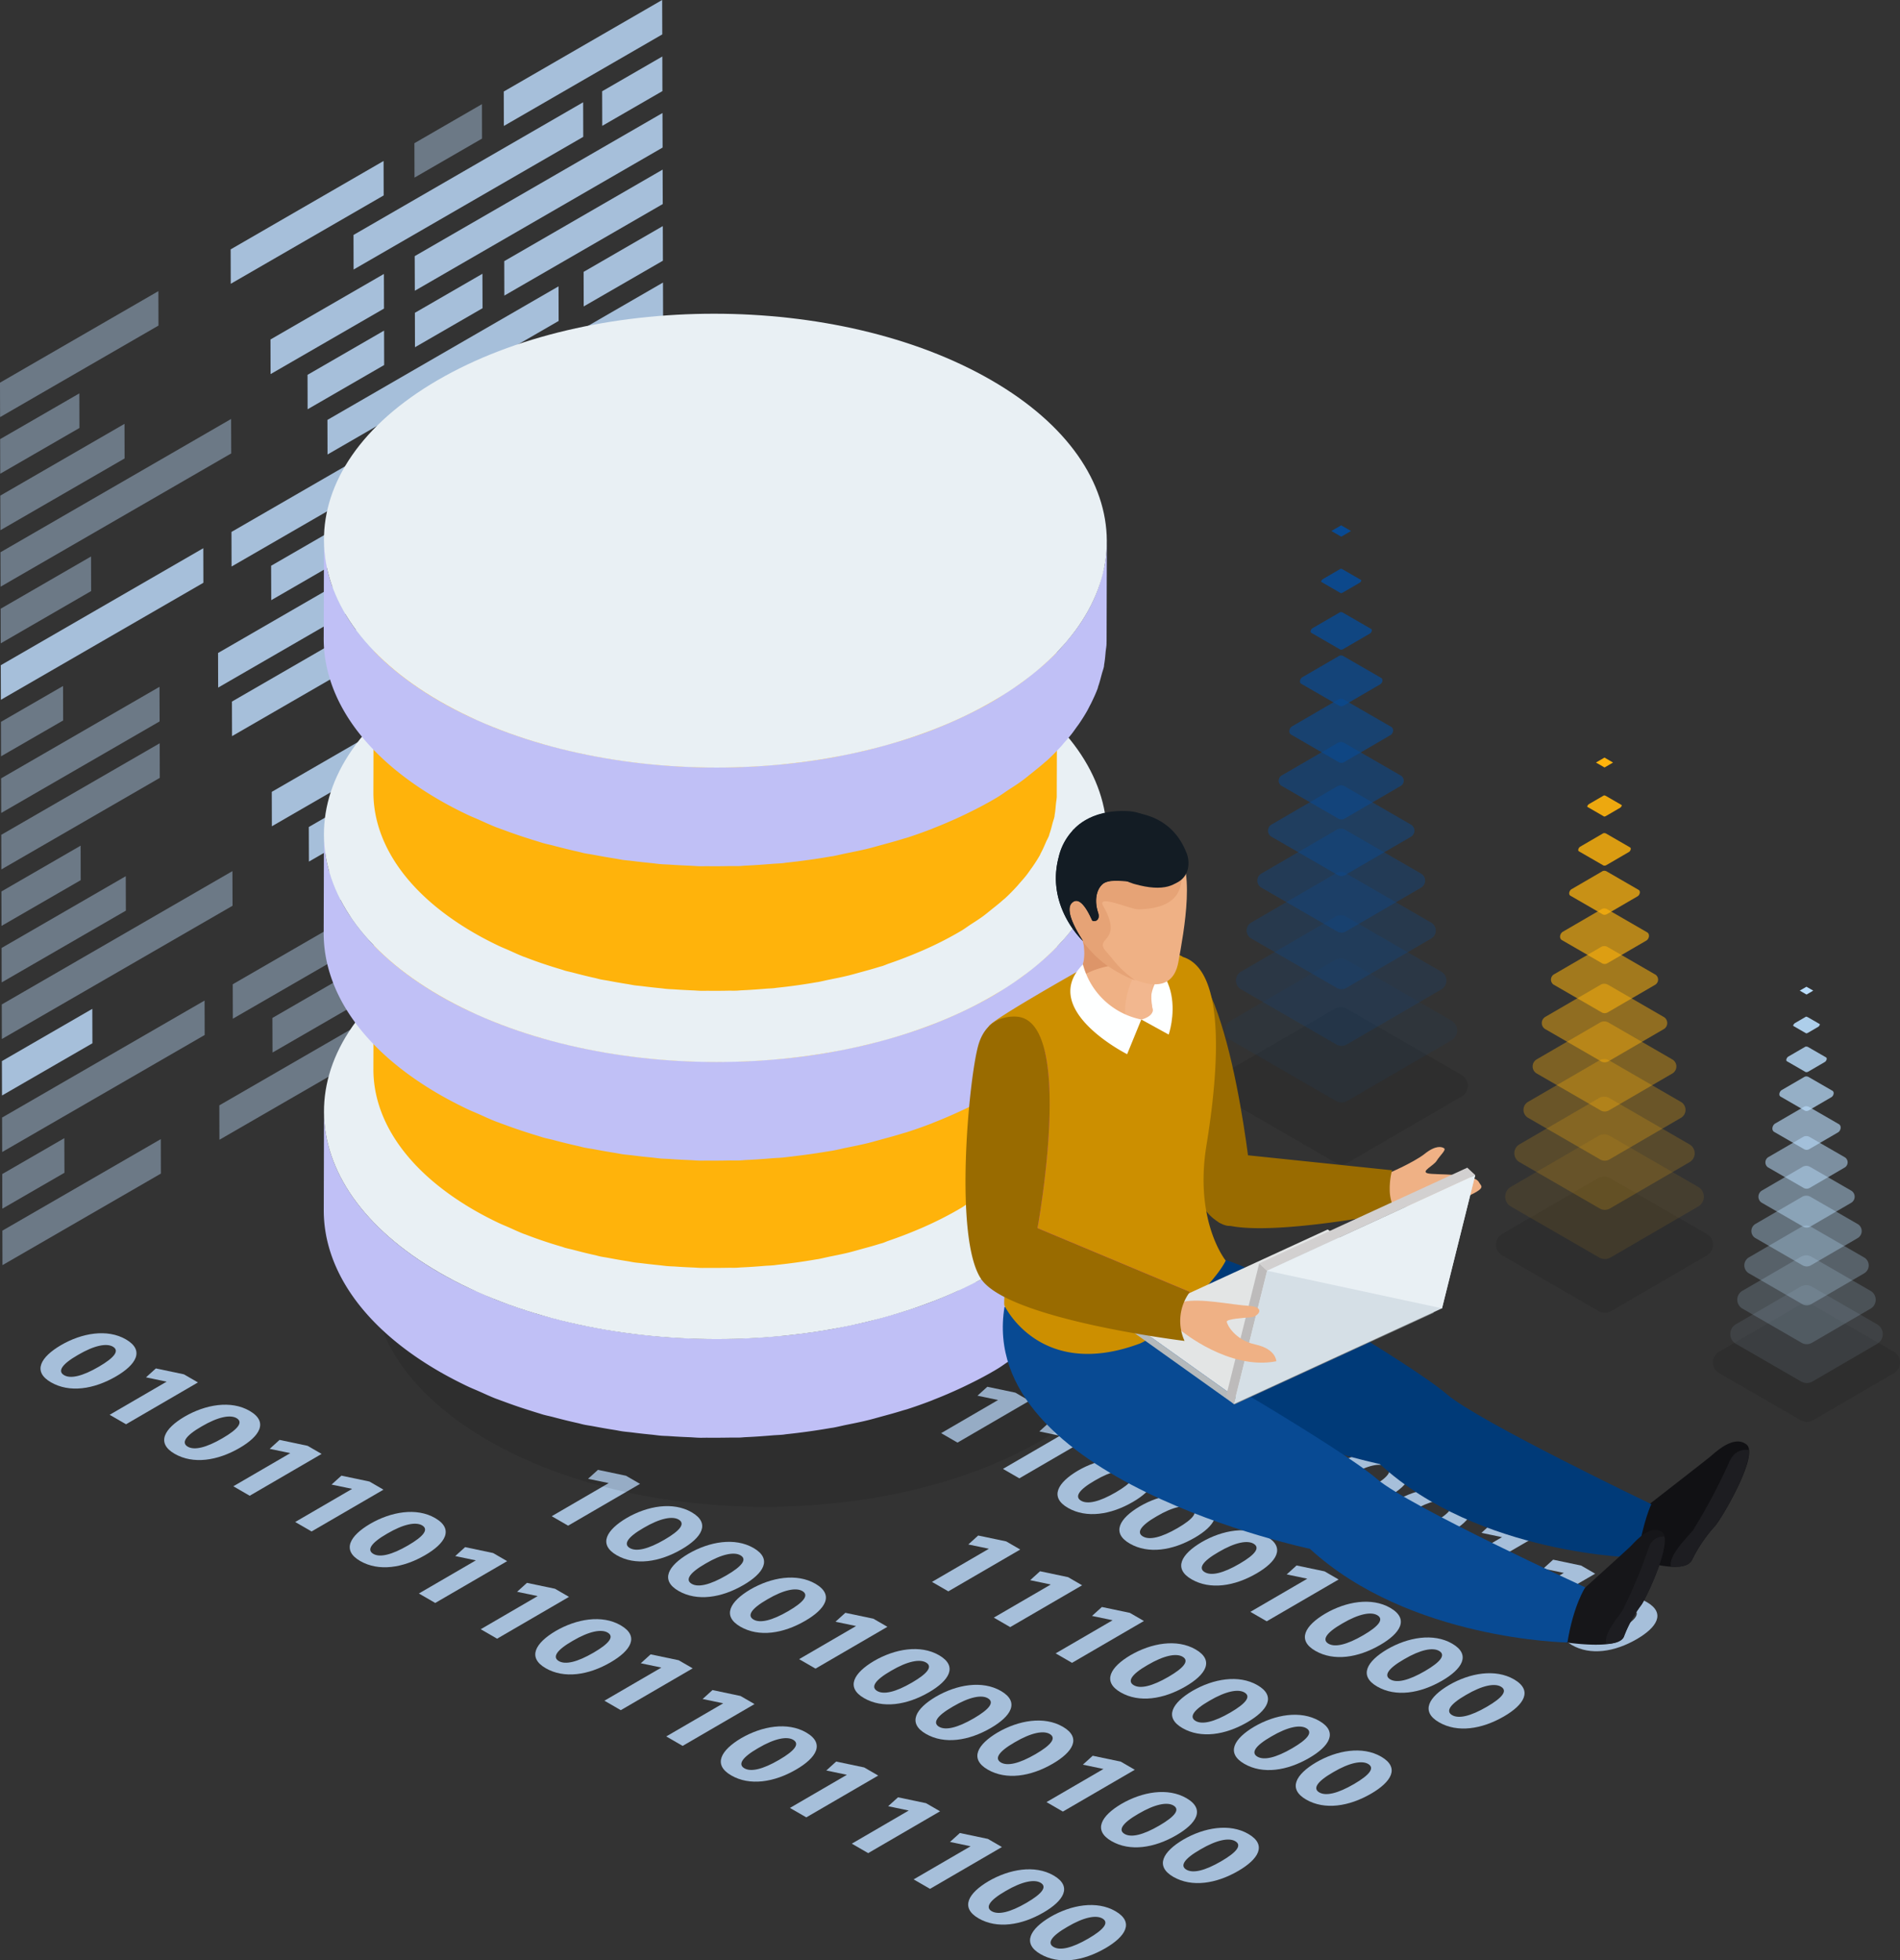 <svg xmlns="http://www.w3.org/2000/svg" xmlns:xlink="http://www.w3.org/1999/xlink" width="439.744" height="453.72" viewBox="0 0 439.744 453.72">
  <rect x="0" y="0" width="439.744" height="453.72" fill="#333333" stroke="none"/>
  <defs>
    <clipPath id="clip-path">
      <path id="Path_191963" data-name="Path 191963" d="M-5139.859,1563.05q-.007-1.937-.01-3.882h0C-5139.864,1560.462-5139.864,1561.758-5139.859,1563.05Z" transform="translate(5139.869 -1559.168)" fill="none"/>
    </clipPath>
  </defs>
  <g id="_1" data-name="1" transform="translate(5446.318 -1144.215)">
    <g id="Group_129978" data-name="Group 129978" transform="translate(-5436.943 1422.609)">
      <g id="Group_129917" data-name="Group 129917" transform="translate(224.875 16.421)">
        <path id="Path_191803" data-name="Path 191803" d="M-5131.083,1518.476l-16.643,9.679-3.792-2.191,13.184-7.669-4.768-.992,2.283-2.067,6.486,1.364Z" transform="translate(5151.518 -1515.235)" fill="#a6bfda"/>
      </g>
      <g id="Group_129918" data-name="Group 129918" transform="translate(208.871 8.268)">
        <path id="Path_191804" data-name="Path 191804" d="M-5151.9,1506.4c4.484,2.593,2.247,5.913-2.3,8.559-5.152,3-10.756,3.861-15.05,1.378-4.336-2.5-2.368-5.846,2.3-8.605C-5162.122,1504.922-5156.231,1503.893-5151.9,1506.4Zm-14.3,8.292c1.508.874,4.242.247,8.031-1.955,3.685-2.145,4.836-3.729,3.249-4.647-1.435-.825-4.225-.348-8.087,1.919-3.825,2.2-4.721,3.8-3.193,4.683Z" transform="translate(5171.658 -1504.975)" fill="#a6bfda"/>
      </g>
      <g id="Group_129919" data-name="Group 129919" transform="translate(194.56 0)">
        <path id="Path_191805" data-name="Path 191805" d="M-5169.906,1495.987c4.484,2.6,2.265,5.924-2.284,8.577-5.153,2.992-10.775,3.84-15.069,1.359-4.332-2.5-2.373-5.846,2.321-8.594C-5180.114,1494.523-5174.238,1493.484-5169.906,1495.987Zm-14.3,8.3c1.5.873,4.243.246,8.032-1.956,3.69-2.15,4.838-3.736,3.25-4.654-1.434-.827-4.229-.343-8.087,1.926-3.825,2.2-4.721,3.8-3.194,4.684Z" transform="translate(5189.668 -1494.57)" fill="#a6bfda"/>
      </g>
      <g id="Group_129920" data-name="Group 129920" transform="translate(267.821 41.235)">
        <path id="Path_191806" data-name="Path 191806" d="M-5077.04,1549.7l-16.643,9.686-3.788-2.191,13.18-7.672-4.768-.992,2.28-2.068,6.49,1.359Z" transform="translate(5097.471 -1546.464)" fill="#a6bfda"/>
      </g>
      <g id="Group_129921" data-name="Group 129921" transform="translate(280.441 49.627)">
        <path id="Path_191807" data-name="Path 191807" d="M-5061.824,1558.446c4.485,2.593,2.248,5.915-2.307,8.561-5.148,2.995-10.775,3.847-15.047,1.373-4.334-2.5-2.372-5.845,2.3-8.606C-5072.05,1556.972-5066.154,1555.942-5061.824,1558.446Zm-14.3,8.294c1.509.874,4.239.244,8.026-1.956,3.692-2.146,4.838-3.735,3.25-4.653-1.429-.825-4.225-.344-8.082,1.924-3.827,2.2-4.728,3.8-3.195,4.686Z" transform="translate(5081.589 -1557.024)" fill="#a6bfda"/>
      </g>
      <g id="Group_129924" data-name="Group 129924" transform="translate(237.5 24.811)" style="isolation: isolate">
        <g id="Group_129922" data-name="Group 129922">
          <path id="Path_191808" data-name="Path 191808" d="M-5115.866,1527.215c4.485,2.6,2.247,5.913-2.307,8.563-5.148,3-10.775,3.845-15.046,1.375-4.335-2.5-2.373-5.846,2.3-8.608C-5126.092,1525.739-5120.2,1524.712-5115.866,1527.215Zm-14.3,8.294c1.513.872,4.248.246,8.032-1.956,3.69-2.145,4.837-3.731,3.254-4.646-1.434-.828-4.224-.351-8.091,1.919-3.821,2.2-4.723,3.8-3.195,4.683Z" transform="translate(5135.63 -1525.793)" fill="#a6bfda"/>
        </g>
        <g id="Group_129923" data-name="Group 129923" transform="translate(14.315 8.272)">
          <path id="Path_191809" data-name="Path 191809" d="M-5097.853,1537.626c4.489,2.593,2.251,5.914-2.3,8.561-5.153,3-10.757,3.856-15.055,1.375-4.327-2.5-2.363-5.848,2.307-8.607C-5108.085,1536.148-5102.189,1535.122-5097.853,1537.626Zm-14.3,8.3c1.509.869,4.244.242,8.032-1.958,3.69-2.147,4.833-3.734,3.25-4.651-1.434-.828-4.229-.349-8.087,1.923-3.825,2.2-4.721,3.8-3.194,4.686Z" transform="translate(5117.615 -1536.203)" fill="#a6bfda"/>
        </g>
      </g>
      <g id="Group_129925" data-name="Group 129925" transform="translate(294.755 57.899)">
        <path id="Path_191810" data-name="Path 191810" d="M-5043.815,1568.856c4.488,2.593,2.251,5.91-2.3,8.561-5.148,3-10.775,3.847-15.051,1.373-4.327-2.5-2.368-5.845,2.308-8.606C-5054.038,1567.383-5048.143,1566.354-5043.815,1568.856Zm-14.294,8.294c1.509.871,4.248.246,8.026-1.959,3.69-2.145,4.837-3.731,3.254-4.649-1.435-.825-4.229-.349-8.091,1.921-3.825,2.2-4.717,3.806-3.189,4.687Z" transform="translate(5063.575 -1567.435)" fill="#a6bfda"/>
      </g>
      <g id="Group_129926" data-name="Group 129926" transform="translate(339.388 82.592)">
        <path id="Path_191811" data-name="Path 191811" d="M-4986.974,1601.752l-16.648,9.681-3.784-2.193,13.18-7.667-4.763-.992,2.284-2.071,6.481,1.362Z" transform="translate(5007.405 -1598.51)" fill="#a6bfda"/>
      </g>
      <g id="Group_129929" data-name="Group 129929" transform="translate(309.07 66.168)" style="isolation: isolate">
        <g id="Group_129927" data-name="Group 129927">
          <path id="Path_191812" data-name="Path 191812" d="M-5025.8,1579.264c4.494,2.594,2.252,5.914-2.3,8.564-5.152,2.995-10.775,3.845-15.049,1.373-4.332-2.5-2.369-5.846,2.3-8.605C-5036.021,1577.786-5030.125,1576.76-5025.8,1579.264Zm-14.289,8.293c1.5.874,4.238.244,8.022-1.958,3.686-2.145,4.837-3.734,3.249-4.649-1.429-.823-4.215-.344-8.077,1.921-3.831,2.2-4.722,3.8-3.194,4.686Z" transform="translate(5045.56 -1577.841)" fill="#a6bfda"/>
        </g>
        <g id="Group_129928" data-name="Group 129928" transform="translate(16.001 8.153)">
          <path id="Path_191813" data-name="Path 191813" d="M-5004.992,1591.34l-16.647,9.681-3.784-2.189,13.185-7.672-4.763-.994,2.284-2.065,6.48,1.359Z" transform="translate(5025.423 -1588.102)" fill="#a6bfda"/>
        </g>
      </g>
      <g id="Group_129930" data-name="Group 129930" transform="translate(352.012 90.985)">
        <path id="Path_191814" data-name="Path 191814" d="M-4971.761,1610.494c4.494,2.594,2.256,5.913-2.3,8.561-5.153,3-10.779,3.847-15.051,1.375-4.331-2.5-2.367-5.845,2.3-8.608C-4981.984,1609.018-4976.093,1607.991-4971.761,1610.494Zm-14.313,8.282c1.523.883,4.262.257,8.045-1.948,3.691-2.142,4.838-3.728,3.25-4.648-1.43-.824-4.23-.348-8.079,1.924-3.834,2.2-4.725,3.8-3.217,4.672Z" transform="translate(4991.518 -1609.072)" fill="#a6bfda"/>
      </g>
      <g id="Group_129931" data-name="Group 129931" transform="translate(194.128 34.303)">
        <path id="Path_191815" data-name="Path 191815" d="M-5169.777,1540.983l-16.643,9.679-3.792-2.189,13.185-7.669-4.768-.995,2.284-2.07,6.485,1.366Z" transform="translate(5190.212 -1537.739)" fill="#a6bfda"/>
      </g>
      <g id="Group_129932" data-name="Group 129932" transform="translate(208.445 42.576)">
        <path id="Path_191816" data-name="Path 191816" d="M-5151.764,1551.392l-16.643,9.679-3.789-2.189,13.18-7.669-4.769-1,2.284-2.065,6.486,1.361Z" transform="translate(5172.195 -1548.151)" fill="#a6bfda"/>
      </g>
      <g id="Group_129933" data-name="Group 129933" transform="translate(222.757 50.844)">
        <path id="Path_191817" data-name="Path 191817" d="M-5133.752,1561.8l-16.643,9.679-3.788-2.189,13.185-7.667-4.772-1,2.284-2.07,6.485,1.366Z" transform="translate(5154.183 -1558.556)" fill="#a6bfda"/>
      </g>
      <g id="Group_129934" data-name="Group 129934" transform="translate(235.378 59.239)">
        <path id="Path_191818" data-name="Path 191818" d="M-5118.536,1570.54c4.484,2.593,2.252,5.917-2.307,8.563-5.143,3-10.775,3.848-15.05,1.376-4.332-2.5-2.363-5.845,2.307-8.606C-5128.762,1569.069-5122.871,1568.04-5118.536,1570.54Zm-14.3,8.294c1.509.876,4.243.249,8.027-1.952,3.69-2.147,4.841-3.736,3.253-4.654-1.434-.824-4.224-.346-8.086,1.921-3.825,2.2-4.721,3.8-3.194,4.684Z" transform="translate(5138.3 -1569.122)" fill="#a6bfda"/>
      </g>
      <g id="Group_129935" data-name="Group 129935" transform="translate(292.636 92.325)">
        <path id="Path_191819" data-name="Path 191819" d="M-5046.485,1612.178c4.49,2.6,2.256,5.915-2.3,8.563-5.152,3-10.775,3.849-15.05,1.378-4.332-2.5-2.368-5.846,2.3-8.608C-5056.708,1610.7-5050.816,1609.678-5046.485,1612.178Zm-14.294,8.3c1.513.873,4.248.244,8.031-1.959,3.686-2.14,4.833-3.734,3.25-4.647-1.431-.827-4.224-.348-8.087,1.921-3.821,2.2-4.721,3.8-3.194,4.684Z" transform="translate(5066.242 -1610.759)" fill="#a6bfda"/>
      </g>
      <g id="Group_129936" data-name="Group 129936" transform="translate(280.017 83.932)">
        <path id="Path_191820" data-name="Path 191820" d="M-5061.7,1603.441l-16.638,9.676-3.787-2.186,13.179-7.671-4.768-.992,2.284-2.07,6.481,1.364Z" transform="translate(5082.122 -1600.197)" fill="#a6bfda"/>
      </g>
      <g id="Group_129937" data-name="Group 129937" transform="translate(264.008 75.783)">
        <path id="Path_191821" data-name="Path 191821" d="M-5082.511,1591.36c4.489,2.593,2.252,5.916-2.3,8.561-5.153,3-10.775,3.847-15.051,1.379-4.332-2.508-2.363-5.846,2.307-8.606C-5092.732,1589.887-5086.837,1588.86-5082.511,1591.36Zm-14.293,8.292c1.509.875,4.244.25,8.022-1.955,3.691-2.142,4.842-3.733,3.254-4.648-1.43-.825-4.219-.347-8.082,1.924-3.825,2.2-4.727,3.8-3.194,4.679Z" transform="translate(5102.27 -1589.941)" fill="#a6bfda"/>
      </g>
      <g id="Group_129938" data-name="Group 129938" transform="translate(249.692 67.51)">
        <path id="Path_191822" data-name="Path 191822" d="M-5100.523,1580.953c4.489,2.588,2.251,5.913-2.3,8.562-5.153,2.994-10.774,3.842-15.05,1.373-4.336-2.5-2.367-5.844,2.307-8.605C-5110.75,1579.476-5104.854,1578.449-5100.523,1580.953Zm-14.294,8.292c1.509.873,4.239.246,8.026-1.955,3.686-2.146,4.837-3.735,3.25-4.653-1.43-.827-4.224-.344-8.087,1.924-3.825,2.2-4.722,3.8-3.189,4.684Z" transform="translate(5120.286 -1579.531)" fill="#a6bfda"/>
      </g>
      <g id="Group_129939" data-name="Group 129939" transform="translate(321.26 108.868)">
        <path id="Path_191823" data-name="Path 191823" d="M-5010.451,1633c4.483,2.6,2.251,5.917-2.3,8.566-5.159,2.995-10.78,3.845-15.051,1.375-4.341-2.507-2.373-5.848,2.3-8.607C-5020.679,1631.525-5014.789,1630.5-5010.451,1633Zm-14.318,8.285c1.528.884,4.266.258,8.05-1.944,3.69-2.145,4.833-3.735,3.241-4.651-1.421-.827-4.22-.344-8.087,1.922-3.816,2.2-4.712,3.8-3.2,4.674Z" transform="translate(5030.219 -1631.579)" fill="#a6bfda"/>
      </g>
      <g id="Group_129940" data-name="Group 129940" transform="translate(306.951 100.596)">
        <path id="Path_191824" data-name="Path 191824" d="M-5028.468,1622.589c4.489,2.593,2.251,5.917-2.3,8.566-5.153,2.995-10.771,3.843-15.046,1.373-4.336-2.5-2.368-5.847,2.3-8.607C-5038.691,1621.116-5032.8,1620.085-5028.468,1622.589Zm-14.317,8.284c1.532.888,4.261.258,8.049-1.944,3.681-2.146,4.833-3.735,3.255-4.651-1.435-.83-4.22-.344-8.091,1.924-3.822,2.2-4.717,3.8-3.213,4.671Z" transform="translate(5048.227 -1621.168)" fill="#a6bfda"/>
      </g>
      <g id="Group_129941" data-name="Group 129941" transform="translate(261.886 110.211)">
        <path id="Path_191825" data-name="Path 191825" d="M-5085.176,1634.691c4.485,2.59,2.252,5.91-2.3,8.561-5.152,2.995-10.774,3.843-15.055,1.375-4.331-2.5-2.363-5.848,2.308-8.608C-5095.4,1633.217-5089.511,1632.186-5085.176,1634.691Zm-14.3,8.292c1.514.873,4.248.246,8.032-1.954,3.69-2.149,4.841-3.736,3.254-4.651-1.43-.827-4.225-.347-8.087,1.921-3.825,2.2-4.722,3.8-3.2,4.683Z" transform="translate(5104.939 -1633.269)" fill="#a6bfda"/>
      </g>
      <g id="Group_129942" data-name="Group 129942" transform="translate(290.516 126.755)">
        <path id="Path_191826" data-name="Path 191826" d="M-5049.149,1655.509c4.484,2.592,2.251,5.913-2.3,8.563-5.153,2.995-10.78,3.845-15.055,1.375-4.332-2.506-2.363-5.845,2.308-8.607C-5059.373,1654.036-5053.481,1653.007-5049.149,1655.509Zm-14.312,8.282c1.521.885,4.257.26,8.049-1.944,3.682-2.147,4.828-3.731,3.25-4.651-1.435-.825-4.229-.347-8.088,1.924-3.824,2.2-4.721,3.8-3.211,4.672Z" transform="translate(5068.91 -1654.088)" fill="#a6bfda"/>
      </g>
      <g id="Group_129943" data-name="Group 129943" transform="translate(276.2 118.483)">
        <path id="Path_191827" data-name="Path 191827" d="M-5067.163,1645.1c4.483,2.593,2.25,5.913-2.3,8.561-5.148,2.995-10.775,3.845-15.051,1.376-4.336-2.5-2.368-5.845,2.307-8.606C-5077.39,1643.624-5071.5,1642.6-5067.163,1645.1Zm-14.318,8.282c1.528.88,4.262.258,8.05-1.944,3.686-2.149,4.838-3.738,3.25-4.654-1.43-.822-4.225-.341-8.086,1.926-3.827,2.2-4.722,3.8-3.214,4.672Z" transform="translate(5086.927 -1643.678)" fill="#a6bfda"/>
      </g>
      <g id="Group_129944" data-name="Group 129944" transform="translate(247.572 101.94)">
        <path id="Path_191828" data-name="Path 191828" d="M-5103.192,1624.281c4.489,2.59,2.256,5.913-2.3,8.56-5.153,3-10.78,3.849-15.055,1.377-4.332-2.506-2.367-5.847,2.3-8.605C-5113.415,1622.807-5107.524,1621.778-5103.192,1624.281Zm-14.294,8.292c1.5.872,4.239.249,8.026-1.953,3.691-2.149,4.842-3.739,3.25-4.654-1.429-.825-4.224-.344-8.087,1.926-3.82,2.2-4.721,3.8-3.189,4.681Z" transform="translate(5122.954 -1622.86)" fill="#a6bfda"/>
      </g>
      <g id="Group_129945" data-name="Group 129945" transform="translate(234.948 93.546)">
        <path id="Path_191829" data-name="Path 191829" d="M-5118.41,1615.535l-16.638,9.681-3.793-2.189,13.184-7.667-4.768-1,2.284-2.068,6.485,1.362Z" transform="translate(5138.841 -1612.296)" fill="#a6bfda"/>
      </g>
      <g id="Group_129946" data-name="Group 129946" transform="translate(220.636 85.273)">
        <path id="Path_191830" data-name="Path 191830" d="M-5136.417,1605.13l-16.643,9.679-3.793-2.193,13.185-7.665-4.768-1,2.284-2.068,6.486,1.366Z" transform="translate(5156.853 -1601.885)" fill="#a6bfda"/>
      </g>
      <g id="Group_129947" data-name="Group 129947" transform="translate(206.323 77.002)">
        <path id="Path_191831" data-name="Path 191831" d="M-5154.433,1594.717l-16.643,9.678-3.789-2.186,13.18-7.672-4.768-.992,2.284-2.07,6.49,1.363Z" transform="translate(5174.865 -1591.476)" fill="#a6bfda"/>
      </g>
      <g id="Group_129948" data-name="Group 129948" transform="translate(159.569 86.736)">
        <path id="Path_191832" data-name="Path 191832" d="M-5213.936,1605.148c4.484,2.6,2.247,5.91-2.312,8.561-5.148,3-10.752,3.859-15.046,1.378-4.335-2.5-2.368-5.847,2.3-8.608C-5224.168,1603.67-5218.272,1602.644-5213.936,1605.148Zm-14.3,8.3c1.509.869,4.242.241,8.031-1.961,3.685-2.144,4.831-3.733,3.249-4.649-1.43-.824-4.224-.348-8.087,1.924-3.825,2.2-4.722,3.8-3.193,4.687Z" transform="translate(5233.704 -1603.725)" fill="#a6bfda"/>
      </g>
      <g id="Group_129949" data-name="Group 129949" transform="translate(145.257 78.463)">
        <path id="Path_191833" data-name="Path 191833" d="M-5231.953,1594.737c4.485,2.594,2.252,5.912-2.307,8.565-5.148,2.995-10.77,3.84-15.046,1.375-4.336-2.5-2.368-5.848,2.3-8.61C-5242.18,1593.262-5236.289,1592.232-5231.953,1594.737Zm-14.3,8.3c1.5.871,4.238.244,8.027-1.956,3.69-2.146,4.842-3.733,3.254-4.648-1.435-.829-4.229-.349-8.088,1.921-3.825,2.2-4.722,3.8-3.194,4.683Z" transform="translate(5251.716 -1593.315)" fill="#a6bfda"/>
      </g>
      <g id="Group_129950" data-name="Group 129950" transform="translate(130.943 70.193)">
        <path id="Path_191834" data-name="Path 191834" d="M-5249.97,1584.328c4.489,2.594,2.252,5.913-2.3,8.561-5.154,3-10.78,3.848-15.051,1.38-4.332-2.506-2.363-5.847,2.308-8.608C-5260.2,1582.853-5254.3,1581.824-5249.97,1584.328Zm-14.3,8.293c1.508.872,4.247.246,8.031-1.956,3.69-2.145,4.837-3.734,3.254-4.649-1.434-.825-4.229-.346-8.092,1.924-3.82,2.2-4.717,3.8-3.193,4.681Z" transform="translate(5269.729 -1582.906)" fill="#a6bfda"/>
      </g>
      <g id="Group_129951" data-name="Group 129951" transform="translate(118.318 61.801)">
        <path id="Path_191835" data-name="Path 191835" d="M-5265.183,1575.589l-16.643,9.677-3.793-2.191,13.185-7.665-4.772-.994,2.289-2.07,6.485,1.364Z" transform="translate(5285.619 -1572.345)" fill="#a6bfda"/>
      </g>
      <g id="Group_129952" data-name="Group 129952" transform="translate(188.197 103.28)">
        <path id="Path_191836" data-name="Path 191836" d="M-5177.916,1625.968c4.489,2.593,2.251,5.913-2.3,8.564-5.148,2.992-10.775,3.842-15.05,1.373-4.332-2.5-2.364-5.846,2.307-8.606C-5188.138,1624.491-5182.247,1623.464-5177.916,1625.968Zm-14.294,8.294c1.509.869,4.244.244,8.027-1.956,3.692-2.146,4.838-3.735,3.25-4.651-1.429-.829-4.224-.346-8.082,1.921-3.826,2.205-4.723,3.8-3.195,4.686Z" transform="translate(5197.676 -1624.546)" fill="#a6bfda"/>
      </g>
      <g id="Group_129953" data-name="Group 129953" transform="translate(175.577 94.889)">
        <path id="Path_191837" data-name="Path 191837" d="M-5193.127,1617.227l-16.638,9.679-3.793-2.193,13.18-7.667-4.768-.992,2.284-2.067,6.486,1.361Z" transform="translate(5213.559 -1613.986)" fill="#a6bfda"/>
      </g>
      <g id="Group_129954" data-name="Group 129954" transform="translate(202.511 111.551)">
        <path id="Path_191838" data-name="Path 191838" d="M-5159.9,1636.377c4.489,2.593,2.247,5.913-2.308,8.563-5.144,2.993-10.77,3.845-15.05,1.373-4.332-2.5-2.358-5.845,2.307-8.6C-5170.126,1634.9-5164.23,1633.873-5159.9,1636.377Zm-14.3,8.294c1.509.873,4.244.246,8.031-1.956,3.686-2.149,4.833-3.735,3.25-4.649-1.43-.829-4.225-.346-8.082,1.921-3.831,2.2-4.727,3.8-3.2,4.684Z" transform="translate(5179.662 -1634.954)" fill="#a6bfda"/>
      </g>
      <g id="Group_129955" data-name="Group 129955" transform="translate(259.768 144.635)">
        <path id="Path_191839" data-name="Path 191839" d="M-5087.844,1678.015c4.489,2.593,2.252,5.913-2.3,8.561-5.154,3-10.775,3.847-15.052,1.38-4.331-2.509-2.367-5.847,2.3-8.61C-5098.067,1676.537-5092.17,1675.508-5087.844,1678.015Zm-14.317,8.282c1.528.885,4.261.256,8.05-1.947,3.69-2.142,4.837-3.731,3.249-4.648-1.429-.827-4.224-.346-8.082,1.924-3.83,2.2-4.726,3.8-3.217,4.672Z" transform="translate(5107.605 -1676.591)" fill="#a6bfda"/>
      </g>
      <g id="Group_129959" data-name="Group 129959" transform="translate(216.825 119.823)" style="isolation: isolate">
        <g id="Group_129956" data-name="Group 129956">
          <path id="Path_191840" data-name="Path 191840" d="M-5141.886,1646.789c4.49,2.592,2.252,5.91-2.3,8.561-5.148,2.993-10.775,3.843-15.051,1.375-4.336-2.507-2.363-5.845,2.3-8.608C-5152.109,1645.311-5146.217,1644.282-5141.886,1646.789Zm-14.3,8.292c1.514.871,4.243.244,8.032-1.954,3.686-2.149,4.836-3.736,3.254-4.654-1.434-.824-4.229-.343-8.091,1.924-3.825,2.2-4.722,3.8-3.194,4.684Z" transform="translate(5161.649 -1645.365)" fill="#a6bfda"/>
        </g>
        <g id="Group_129957" data-name="Group 129957" transform="translate(16.007 8.152)">
          <path id="Path_191841" data-name="Path 191841" d="M-5121.073,1658.865l-16.643,9.679-3.788-2.193,13.18-7.665-4.768-1,2.284-2.066,6.49,1.364Z" transform="translate(5141.504 -1655.624)" fill="#a6bfda"/>
        </g>
        <g id="Group_129958" data-name="Group 129958" transform="translate(28.629 16.543)">
          <path id="Path_191842" data-name="Path 191842" d="M-5105.856,1667.606c4.484,2.6,2.247,5.911-2.307,8.561-5.148,3-10.775,3.845-15.046,1.379-4.336-2.505-2.368-5.851,2.3-8.61C-5116.089,1666.131-5110.193,1665.1-5105.856,1667.606Zm-14.317,8.282c1.527.884,4.262.261,8.045-1.942,3.69-2.149,4.837-3.736,3.25-4.651-1.426-.829-4.215-.349-8.083,1.921-3.825,2.205-4.721,3.8-3.212,4.671Z" transform="translate(5125.62 -1666.184)" fill="#a6bfda"/>
        </g>
      </g>
      <g id="Group_129960" data-name="Group 129960" transform="translate(0 30.182)">
        <path id="Path_191843" data-name="Path 191843" d="M-5414.76,1533.972c4.485,2.59,2.27,5.924-2.283,8.573-5.154,2.995-10.775,3.843-15.069,1.361-4.332-2.5-2.368-5.848,2.326-8.594C-5424.968,1532.506-5419.09,1531.468-5414.76,1533.972Zm-14.293,8.294c1.5.871,4.238.246,8.022-1.959,3.69-2.146,4.837-3.733,3.254-4.651-1.434-.825-4.224-.344-8.087,1.925-3.825,2.2-4.721,3.8-3.189,4.684Z" transform="translate(5434.52 -1532.553)" fill="#a6bfda"/>
      </g>
      <g id="Group_129961" data-name="Group 129961" transform="translate(44.629 54.871)">
        <path id="Path_191844" data-name="Path 191844" d="M-5357.923,1566.865l-16.643,9.683-3.789-2.193,13.185-7.669-4.768-.995,2.279-2.068,6.485,1.366Z" transform="translate(5378.354 -1563.623)" fill="#a6bfda"/>
      </g>
      <g id="Group_129962" data-name="Group 129962" transform="translate(28.626 46.724)">
        <path id="Path_191845" data-name="Path 191845" d="M-5378.735,1554.789c4.494,2.593,2.274,5.925-2.279,8.573-5.153,3-10.78,3.845-15.074,1.364-4.331-2.5-2.363-5.847,2.326-8.6C-5388.939,1553.324-5383.062,1552.285-5378.735,1554.789Zm-14.294,8.3c1.508.871,4.244.244,8.026-1.959,3.691-2.146,4.838-3.731,3.255-4.653-1.435-.823-4.225-.344-8.087,1.926-3.825,2.2-4.721,3.8-3.194,4.686Z" transform="translate(5398.493 -1553.37)" fill="#a6bfda"/>
      </g>
      <g id="Group_129963" data-name="Group 129963" transform="translate(16 38.329)">
        <path id="Path_191846" data-name="Path 191846" d="M-5393.948,1546.047l-16.643,9.681-3.793-2.191,13.188-7.669-4.772-1,2.284-2.065,6.485,1.364Z" transform="translate(5414.384 -1542.806)" fill="#a6bfda"/>
      </g>
      <g id="Group_129964" data-name="Group 129964" transform="translate(58.942 63.146)">
        <path id="Path_191847" data-name="Path 191847" d="M-5339.906,1577.281l-16.643,9.674-3.792-2.191,13.184-7.669-4.768-.99,2.285-2.068,6.485,1.361Z" transform="translate(5360.342 -1574.038)" fill="#a6bfda"/>
      </g>
      <g id="Group_129967" data-name="Group 129967" transform="translate(71.568 71.539)" style="isolation: isolate">
        <g id="Group_129965" data-name="Group 129965">
          <path id="Path_191848" data-name="Path 191848" d="M-5324.688,1586.019c4.484,2.6,2.265,5.924-2.289,8.571-5.148,3-10.775,3.849-15.068,1.366-4.332-2.5-2.364-5.848,2.325-8.6C-5334.9,1584.556-5329.025,1583.514-5324.688,1586.019Zm-14.3,8.295c1.508.869,4.243.241,8.026-1.959,3.691-2.141,4.838-3.731,3.25-4.648-1.431-.825-4.22-.348-8.088,1.924-3.825,2.2-4.717,3.8-3.188,4.684Z" transform="translate(5344.452 -1584.6)" fill="#a6bfda"/>
        </g>
        <g id="Group_129966" data-name="Group 129966" transform="translate(16.003 8.147)">
          <path id="Path_191849" data-name="Path 191849" d="M-5303.881,1598.1l-16.643,9.676-3.788-2.191,13.185-7.667-4.768-.994,2.284-2.07,6.481,1.366Z" transform="translate(5324.312 -1594.853)" fill="#a6bfda"/>
        </g>
      </g>
      <g id="Group_129968" data-name="Group 129968" transform="translate(101.888 87.961)">
        <path id="Path_191850" data-name="Path 191850" d="M-5285.863,1608.506l-16.643,9.681-3.788-2.191,13.179-7.672-4.768-.992,2.284-2.066,6.485,1.359Z" transform="translate(5306.294 -1605.267)" fill="#a6bfda"/>
      </g>
      <g id="Group_129969" data-name="Group 129969" transform="translate(114.509 96.351)">
        <path id="Path_191851" data-name="Path 191851" d="M-5270.651,1617.249c4.489,2.589,2.252,5.913-2.3,8.56-5.148,3-10.775,3.847-15.051,1.375-4.332-2.5-2.363-5.848,2.308-8.608C-5280.874,1615.772-5274.983,1614.743-5270.651,1617.249Zm-14.3,8.292c1.514.873,4.248.244,8.032-1.959,3.69-2.145,4.838-3.734,3.25-4.647-1.436-.829-4.226-.348-8.087,1.921-3.825,2.2-4.721,3.8-3.194,4.684Z" transform="translate(5290.412 -1615.825)" fill="#a6bfda"/>
      </g>
      <g id="Group_129970" data-name="Group 129970" transform="translate(157.451 121.165)">
        <path id="Path_191852" data-name="Path 191852" d="M-5216.61,1648.476c4.489,2.6,2.251,5.91-2.3,8.561-5.148,3-10.78,3.845-15.051,1.373-4.332-2.5-2.363-5.844,2.3-8.608C-5226.833,1647-5220.941,1645.972-5216.61,1648.476Zm-14.3,8.294c1.508.871,4.247.246,8.031-1.959,3.69-2.145,4.837-3.729,3.25-4.648-1.43-.826-4.224-.349-8.087,1.924-3.82,2.2-4.721,3.8-3.193,4.683Z" transform="translate(5236.371 -1647.054)" fill="#a6bfda"/>
      </g>
      <g id="Group_129971" data-name="Group 129971" transform="translate(144.826 112.769)">
        <path id="Path_191853" data-name="Path 191853" d="M-5231.827,1639.733l-16.638,9.679-3.793-2.191,13.185-7.667-4.768-.994,2.284-2.072,6.485,1.371Z" transform="translate(5252.258 -1636.488)" fill="#a6bfda"/>
      </g>
      <g id="Group_129972" data-name="Group 129972" transform="translate(130.513 104.503)">
        <path id="Path_191854" data-name="Path 191854" d="M-5249.839,1629.323l-16.643,9.684-3.789-2.193,13.185-7.669-4.768-.994,2.28-2.065,6.484,1.361Z" transform="translate(5270.271 -1626.085)" fill="#a6bfda"/>
      </g>
      <g id="Group_129973" data-name="Group 129973" transform="translate(173.456 129.315)">
        <path id="Path_191855" data-name="Path 191855" d="M-5195.8,1660.554l-16.644,9.677-3.787-2.186,13.179-7.669-4.767-.994,2.284-2.07,6.485,1.364Z" transform="translate(5216.228 -1657.311)" fill="#a6bfda"/>
      </g>
      <g id="Group_129974" data-name="Group 129974" transform="translate(187.773 137.589)">
        <path id="Path_191856" data-name="Path 191856" d="M-5177.784,1670.963l-16.638,9.681-3.788-2.191,13.179-7.671-4.768-.994,2.285-2.065,6.485,1.364Z" transform="translate(5198.21 -1667.723)" fill="#a6bfda"/>
      </g>
      <g id="Group_129975" data-name="Group 129975" transform="translate(214.705 154.253)">
        <path id="Path_191857" data-name="Path 191857" d="M-5144.556,1690.117c4.489,2.59,2.252,5.91-2.3,8.559-5.154,3-10.78,3.848-15.056,1.376-4.331-2.507-2.363-5.848,2.308-8.606C-5154.778,1688.639-5148.887,1687.613-5144.556,1690.117Zm-14.312,8.28c1.527.883,4.261.258,8.045-1.944,3.69-2.149,4.838-3.735,3.254-4.648-1.434-.828-4.224-.347-8.091,1.921-3.821,2.2-4.717,3.8-3.208,4.672Z" transform="translate(5164.316 -1688.694)" fill="#a6bfda"/>
      </g>
      <g id="Group_129976" data-name="Group 129976" transform="translate(202.08 145.859)">
        <path id="Path_191858" data-name="Path 191858" d="M-5159.769,1681.372l-16.643,9.681-3.792-2.191,13.185-7.667-4.769-1,2.284-2.068,6.486,1.364Z" transform="translate(5180.204 -1678.132)" fill="#a6bfda"/>
      </g>
      <g id="Group_129977" data-name="Group 129977" transform="translate(229.019 162.523)">
        <path id="Path_191859" data-name="Path 191859" d="M-5126.539,1700.525c4.489,2.59,2.251,5.913-2.3,8.562-5.152,2.995-10.779,3.843-15.051,1.372-4.336-2.5-2.367-5.847,2.3-8.606C-5136.766,1699.05-5130.87,1698.019-5126.539,1700.525Zm-14.316,8.283c1.527.885,4.261.255,8.049-1.944,3.691-2.149,4.837-3.734,3.25-4.649-1.435-.83-4.229-.349-8.082,1.921-3.831,2.2-4.73,3.8-3.217,4.672Z" transform="translate(5146.303 -1699.102)" fill="#a6bfda"/>
      </g>
    </g>
    <g id="Group_130037" data-name="Group 130037" transform="translate(-5446.318 1144.215)">
      <g id="Group_129979" data-name="Group 129979" transform="translate(135.372 157.028)" opacity="0.5">
        <path id="Path_191860" data-name="Path 191860" d="M-5275.955,1352.429l.023,7.964,18.328-10.59-.023-7.971Z" transform="translate(5275.955 -1341.833)" fill="#a6bfda"/>
      </g>
      <g id="Group_129980" data-name="Group 129980" transform="translate(117.118 183.172)">
        <path id="Path_191861" data-name="Path 191861" d="M-5298.927,1395.92l.019,8.009,36.657-21.186-.023-8.008Z" transform="translate(5298.927 -1374.734)" fill="#a6bfda"/>
      </g>
      <g id="Group_129981" data-name="Group 129981" transform="translate(104.282 196.28)">
        <path id="Path_191862" data-name="Path 191862" d="M-5315.081,1419.85l.027,7.971,49.524-28.62-.027-7.971Z" transform="translate(5315.081 -1391.23)" fill="#a6bfda"/>
      </g>
      <g id="Group_129982" data-name="Group 129982" transform="translate(96.432 207.278)">
        <path id="Path_191863" data-name="Path 191863" d="M-5324.96,1414.1l.014,8.008,15.64-9.031-.023-8.006Z" transform="translate(5324.96 -1405.071)" fill="#a6bfda"/>
      </g>
      <g id="Group_129983" data-name="Group 129983" transform="translate(117.002 143.915)">
        <path id="Path_191864" data-name="Path 191864" d="M-5299.073,1346.51l.028,8.013,36.656-21.182-.028-8.011Z" transform="translate(5299.073 -1325.331)" fill="#a6bfda"/>
      </g>
      <g id="Group_129984" data-name="Group 129984" transform="translate(94.068 170.094)">
        <path id="Path_191865" data-name="Path 191865" d="M-5327.934,1392.756l.028,7.971,59.668-34.479-.028-7.971Z" transform="translate(5327.934 -1358.276)" fill="#a6bfda"/>
      </g>
      <g id="Group_129985" data-name="Group 129985" transform="translate(96.315 168.017)">
        <path id="Path_191866" data-name="Path 191866" d="M-5325.107,1364.7l.028,8.006,15.631-9.026-.023-8.015Z" transform="translate(5325.107 -1355.662)" fill="#a6bfda"/>
      </g>
      <g id="Group_129986" data-name="Group 129986" transform="translate(76.084 170.968)">
        <path id="Path_191867" data-name="Path 191867" d="M-5350.568,1390.287l.019,7.966,53.489-30.906-.023-7.971Z" transform="translate(5350.568 -1359.376)" fill="#a6bfda"/>
      </g>
      <g id="Group_129987" data-name="Group 129987" transform="translate(96.283 130.847)">
        <path id="Path_191868" data-name="Path 191868" d="M-5325.147,1342.016l.019,7.969,57.342-33.137-.022-7.964Z" transform="translate(5325.147 -1308.884)" fill="#a6bfda"/>
      </g>
      <g id="Group_129988" data-name="Group 129988" transform="translate(71.47 181.176)">
        <path id="Path_191869" data-name="Path 191869" d="M-5356.375,1382.457l.028,8.006,17.711-10.236-.023-8Z" transform="translate(5356.375 -1372.223)" fill="#a6bfda"/>
      </g>
      <g id="Group_129989" data-name="Group 129989" transform="translate(82.114 128.359)">
        <path id="Path_191870" data-name="Path 191870" d="M-5342.979,1336.467l.023,7.971,53.141-30.716-.023-7.969Z" transform="translate(5342.979 -1305.753)" fill="#a6bfda"/>
      </g>
      <g id="Group_129990" data-name="Group 129990" transform="translate(62.9 168.1)">
        <path id="Path_191871" data-name="Path 191871" d="M-5367.16,1370.941l.023,7.967,26.248-15.169-.023-7.971Z" transform="translate(5367.16 -1355.767)" fill="#a6bfda"/>
      </g>
      <g id="Group_129991" data-name="Group 129991" transform="translate(53.68 141.922)">
        <path id="Path_191872" data-name="Path 191872" d="M-5378.762,1343.279l.023,8,35.394-20.449-.023-8.006Z" transform="translate(5378.762 -1322.822)" fill="#a6bfda"/>
      </g>
      <g id="Group_129992" data-name="Group 129992" transform="translate(62.751 115.776)">
        <path id="Path_191873" data-name="Path 191873" d="M-5367.348,1305.086l.028,7.964,26.244-15.169-.019-7.964Z" transform="translate(5367.348 -1289.918)" fill="#a6bfda"/>
      </g>
      <g id="Group_129993" data-name="Group 129993" transform="translate(50.467 128.844)">
        <path id="Path_191874" data-name="Path 191874" d="M-5382.807,1328.653l.023,8.011,38.564-22.289-.014-8.011Z" transform="translate(5382.807 -1306.364)" fill="#a6bfda"/>
      </g>
      <g id="Group_129994" data-name="Group 129994" transform="translate(53.568 102.666)">
        <path id="Path_191875" data-name="Path 191875" d="M-5378.9,1293.868l.023,8.008,35.4-20.454-.027-8Z" transform="translate(5378.903 -1273.419)" fill="#a6bfda"/>
      </g>
      <g id="Group_129998" data-name="Group 129998" transform="translate(103.989 91.588)" opacity="0.5" style="isolation: isolate">
        <g id="Group_129995" data-name="Group 129995" transform="translate(35.672 26.183)">
          <path id="Path_191876" data-name="Path 191876" d="M-5270.557,1300.472l.019,7.971,13.932-8.048-.023-7.966Z" transform="translate(5270.557 -1292.429)" fill="#a6bfda"/>
        </g>
        <g id="Group_129996" data-name="Group 129996" transform="translate(12.906 13.073)">
          <path id="Path_191877" data-name="Path 191877" d="M-5299.208,1297.116l.014,8.006,36.665-21.182-.023-8.011Z" transform="translate(5299.208 -1275.93)" fill="#a6bfda"/>
        </g>
        <g id="Group_129997" data-name="Group 129997">
          <path id="Path_191878" data-name="Path 191878" d="M-5315.449,1288.1l.019,8.008,49.529-28.625-.022-8.006Z" transform="translate(5315.449 -1259.478)" fill="#a6bfda"/>
        </g>
      </g>
      <g id="Group_129999" data-name="Group 129999" transform="translate(116.816 78.518)" opacity="0.5">
        <path id="Path_191879" data-name="Path 191879" d="M-5299.307,1264.21l.027,7.969,36.652-21.186-.015-7.964Z" transform="translate(5299.307 -1243.029)" fill="#a6bfda"/>
      </g>
      <g id="Group_130000" data-name="Group 130000" transform="translate(96.135 102.617)" opacity="0.5">
        <path id="Path_191880" data-name="Path 191880" d="M-5325.334,1282.392l.018,7.971,15.635-9.036-.023-7.971Z" transform="translate(5325.334 -1273.357)" fill="#a6bfda"/>
      </g>
      <g id="Group_130001" data-name="Group 130001" transform="translate(135.075 52.332)">
        <path id="Path_191881" data-name="Path 191881" d="M-5276.328,1220.666l.022,8,18.328-10.585-.023-8.011Z" transform="translate(5276.328 -1210.074)" fill="#a6bfda"/>
      </g>
      <g id="Group_130002" data-name="Group 130002" transform="translate(116.709 39.256)">
        <path id="Path_191882" data-name="Path 191882" d="M-5299.442,1214.805l.019,7.971,36.661-21.186-.028-7.971Z" transform="translate(5299.442 -1193.619)" fill="#a6bfda"/>
      </g>
      <g id="Group_130003" data-name="Group 130003" transform="translate(93.776 65.407)">
        <path id="Path_191883" data-name="Path 191883" d="M-5328.3,1261l.023,8,59.664-34.473-.023-8.006Z" transform="translate(5328.303 -1226.53)" fill="#a6bfda"/>
      </g>
      <g id="Group_130004" data-name="Group 130004" transform="translate(139.364 13.078)">
        <path id="Path_191884" data-name="Path 191884" d="M-5270.931,1168.719l.023,8.006,13.923-8.041-.019-8.011Z" transform="translate(5270.931 -1160.674)" fill="#a6bfda"/>
      </g>
      <g id="Group_130005" data-name="Group 130005" transform="translate(96.023 63.363)">
        <path id="Path_191885" data-name="Path 191885" d="M-5325.475,1232.992l.019,7.971,15.64-9.036-.027-7.971Z" transform="translate(5325.475 -1223.956)" fill="#a6bfda"/>
      </g>
      <g id="Group_130006" data-name="Group 130006" transform="translate(75.782 66.274)">
        <path id="Path_191886" data-name="Path 191886" d="M-5350.948,1258.531l.023,8.008,53.489-30.909-.023-8.01Z" transform="translate(5350.948 -1227.62)" fill="#a6bfda"/>
      </g>
      <g id="Group_130007" data-name="Group 130007" transform="translate(95.981 26.151)">
        <path id="Path_191887" data-name="Path 191887" d="M-5325.527,1210.258l.028,8.011,57.343-33.139-.024-8Z" transform="translate(5325.527 -1177.126)" fill="#a6bfda"/>
      </g>
      <g id="Group_130008" data-name="Group 130008" transform="translate(116.593)">
        <path id="Path_191888" data-name="Path 191888" d="M-5299.587,1165.4l.022,7.969,36.662-21.189-.023-7.969Z" transform="translate(5299.587 -1144.216)" fill="#a6bfda"/>
      </g>
      <g id="Group_130009" data-name="Group 130009" transform="translate(71.177 76.517)">
        <path id="Path_191889" data-name="Path 191889" d="M-5356.743,1250.75l.019,7.969,17.715-10.238-.019-7.969Z" transform="translate(5356.743 -1240.511)" fill="#a6bfda"/>
      </g>
      <g id="Group_130010" data-name="Group 130010" transform="translate(81.817 23.669)">
        <path id="Path_191890" data-name="Path 191890" d="M-5343.353,1204.713l.019,8.006,53.151-30.709-.023-8.006Z" transform="translate(5343.353 -1174.003)" fill="#a6bfda"/>
      </g>
      <g id="Group_130011" data-name="Group 130011" transform="translate(62.602 63.404)">
        <path id="Path_191891" data-name="Path 191891" d="M-5367.534,1239.178l.023,8.013,26.248-15.164-.019-8.018Z" transform="translate(5367.534 -1224.009)" fill="#a6bfda"/>
      </g>
      <g id="Group_130012" data-name="Group 130012" transform="translate(53.383 37.261)">
        <path id="Path_191892" data-name="Path 191892" d="M-5379.137,1211.564l.023,7.966,35.394-20.452-.023-7.971Z" transform="translate(5379.137 -1191.108)" fill="#a6bfda"/>
      </g>
      <g id="Group_130013" data-name="Group 130013" transform="translate(95.911 24.109)" opacity="0.5">
        <path id="Path_191893" data-name="Path 191893" d="M-5325.615,1183.591l.023,7.964,15.631-9.033-.019-7.967Z" transform="translate(5325.615 -1174.556)" fill="#a6bfda"/>
      </g>
      <g id="Group_130014" data-name="Group 130014" transform="translate(0.074 98.103)" opacity="0.5">
        <path id="Path_191894" data-name="Path 191894" d="M-5446.225,1284.279l.023,8.011,28.736-16.607-.019-8.006Z" transform="translate(5446.225 -1267.676)" fill="#a6bfda"/>
      </g>
      <g id="Group_130015" data-name="Group 130015" transform="translate(0.149 128.803)" opacity="0.5">
        <path id="Path_191895" data-name="Path 191895" d="M-5446.131,1318.4l.019,8.011,20.923-12.1-.023-8Z" transform="translate(5446.131 -1306.312)" fill="#a6bfda"/>
      </g>
      <g id="Group_130016" data-name="Group 130016" transform="translate(0.111 96.974)" opacity="0.5">
        <path id="Path_191896" data-name="Path 191896" d="M-5446.178,1297.1l.023,7.971,53.383-30.849-.029-7.969Z" transform="translate(5446.178 -1266.255)" fill="#a6bfda"/>
      </g>
      <g id="Group_130017" data-name="Group 130017" transform="translate(0.033 91.049)" opacity="0.5">
        <path id="Path_191897" data-name="Path 191897" d="M-5446.277,1269.389l.023,8.006,18.333-10.59-.023-8.006Z" transform="translate(5446.277 -1258.8)" fill="#a6bfda"/>
      </g>
      <g id="Group_130018" data-name="Group 130018" transform="translate(0 67.382)" opacity="0.5">
        <path id="Path_191898" data-name="Path 191898" d="M-5446.318,1250.2l.023,7.969,36.656-21.183-.023-7.969Z" transform="translate(5446.318 -1229.015)" fill="#a6bfda"/>
      </g>
      <g id="Group_130022" data-name="Group 130022" transform="translate(50.764 207.362)" opacity="0.5" style="isolation: isolate">
        <g id="Group_130019" data-name="Group 130019" transform="translate(12.284 13.066)">
          <path id="Path_191899" data-name="Path 191899" d="M-5366.974,1436.794l.028,8.006,26.243-15.169-.023-8.011Z" transform="translate(5366.974 -1421.62)" fill="#a6bfda"/>
        </g>
        <g id="Group_130020" data-name="Group 130020" transform="translate(0 26.178)">
          <path id="Path_191900" data-name="Path 191900" d="M-5382.433,1460.416l.019,7.964,38.574-22.285-.023-7.974Z" transform="translate(5382.433 -1438.122)" fill="#a6bfda"/>
        </g>
        <g id="Group_130021" data-name="Group 130021" transform="translate(3.101)">
          <path id="Path_191901" data-name="Path 191901" d="M-5378.53,1425.626l.023,7.971,35.4-20.452-.028-7.969Z" transform="translate(5378.53 -1405.177)" fill="#a6bfda"/>
        </g>
      </g>
      <g id="Group_130023" data-name="Group 130023" transform="translate(0.409 201.628)" opacity="0.5">
        <path id="Path_191902" data-name="Path 191902" d="M-5445.8,1428.812l.018,8,53.388-30.844-.028-8.011Z" transform="translate(5445.804 -1397.961)" fill="#a6bfda"/>
      </g>
      <g id="Group_130024" data-name="Group 130024" transform="translate(0.334 195.733)" opacity="0.5">
        <path id="Path_191903" data-name="Path 191903" d="M-5445.9,1401.139l.023,7.969,18.323-10.585-.018-7.981Z" transform="translate(5445.897 -1390.543)" fill="#a6bfda"/>
      </g>
      <g id="Group_130028" data-name="Group 130028" transform="translate(0.223 158.775)" opacity="0.5" style="isolation: isolate">
        <g id="Group_130025" data-name="Group 130025" transform="translate(0.074 13.264)">
          <path id="Path_191904" data-name="Path 191904" d="M-5445.944,1381.9l.019,8.013,36.661-21.186-.018-8.008Z" transform="translate(5445.944 -1360.724)" fill="#a6bfda"/>
        </g>
        <g id="Group_130026" data-name="Group 130026" transform="translate(0.037 0.188)">
          <path id="Path_191905" data-name="Path 191905" d="M-5445.991,1365.452l.023,8.011,36.656-21.186-.023-8.008Z" transform="translate(5445.991 -1344.268)" fill="#a6bfda"/>
        </g>
        <g id="Group_130027" data-name="Group 130027">
          <path id="Path_191906" data-name="Path 191906" d="M-5446.038,1352.33l.023,7.969,14.368-8.294-.023-7.973Z" transform="translate(5446.038 -1344.031)" fill="#a6bfda"/>
        </g>
      </g>
      <g id="Group_130029" data-name="Group 130029" transform="translate(0.181 126.883)">
        <path id="Path_191907" data-name="Path 191907" d="M-5446.09,1330.979l.027,8,46.866-27.083-.019-8Z" transform="translate(5446.09 -1303.896)" fill="#a6bfda"/>
      </g>
      <g id="Group_130030" data-name="Group 130030" transform="translate(96.209 128.761)" opacity="0.5">
        <path id="Path_191908" data-name="Path 191908" d="M-5325.241,1315.3l.023,8.006,15.631-9.035-.023-8.008Z" transform="translate(5325.241 -1306.259)" fill="#a6bfda"/>
      </g>
      <g id="Group_130031" data-name="Group 130031" transform="translate(0.371 202.799)" opacity="0.5">
        <path id="Path_191909" data-name="Path 191909" d="M-5445.851,1416.041l.023,7.969,28.736-16.607-.023-7.969Z" transform="translate(5445.851 -1399.434)" fill="#a6bfda"/>
      </g>
      <g id="Group_130032" data-name="Group 130032" transform="translate(0.441 233.496)">
        <path id="Path_191910" data-name="Path 191910" d="M-5445.763,1450.16l.023,7.966,20.923-12.088-.023-7.971Z" transform="translate(5445.763 -1438.067)" fill="#a6bfda"/>
      </g>
      <g id="Group_130036" data-name="Group 130036" transform="translate(0.483 231.579)" opacity="0.5" style="isolation: isolate">
        <g id="Group_130033" data-name="Group 130033" transform="translate(0.069 32.075)">
          <path id="Path_191911" data-name="Path 191911" d="M-5445.623,1497.2l.023,7.98,36.66-21.188-.023-7.976Z" transform="translate(5445.623 -1476.02)" fill="#a6bfda"/>
        </g>
        <g id="Group_130034" data-name="Group 130034" transform="translate(0.037 31.85)">
          <path id="Path_191912" data-name="Path 191912" d="M-5445.664,1484.04l.019,8.013,14.377-8.308-.028-8.008Z" transform="translate(5445.664 -1475.737)" fill="#a6bfda"/>
        </g>
        <g id="Group_130035" data-name="Group 130035">
          <path id="Path_191913" data-name="Path 191913" d="M-5445.71,1462.734l.023,7.973,46.865-27.085-.023-7.969Z" transform="translate(5445.71 -1435.654)" fill="#a6bfda"/>
        </g>
      </g>
    </g>
    <g id="Group_130038" data-name="Group 130038" transform="translate(-5360.135 1387.918)" opacity="0.1">
      <path id="Path_191914" data-name="Path 191914" d="M-5183.39,1466.294c35.486,20.514,35.649,53.772.385,74.276s-92.61,20.519-128.1,0-35.7-53.768-.45-74.281S-5218.89,1445.781-5183.39,1466.294Z" transform="translate(5337.859 -1450.911)"/>
    </g>
    <g id="Group_130042" data-name="Group 130042" transform="translate(-5371.409 1216.829)">
      <path id="Path_191915" data-name="Path 191915" d="M-5171.166,1473.013c-.033.214-.065.435-.1.656-.147.838-.413,1.68-.635,2.518-.233.914-.459,1.826-.78,2.733a34.2,34.2,0,0,1-1.685,3.984c-.107.225-.224.448-.344.667a39.366,39.366,0,0,1-2.54,4.223c-.135.193-.283.379-.413.572a47.15,47.15,0,0,1-3,3.74c-.2.233-.39.474-.6.7-1.155,1.275-2.446,2.523-3.8,3.743-.887.791-1.852,1.561-2.818,2.326-.821.658-1.61,1.331-2.493,1.975-1.044.757-2.191,1.48-3.319,2.212s-2.182,1.482-3.384,2.181c-1.963,1.141-4.016,2.2-6.1,3.209-.562.269-1.128.529-1.686.8-1.88.861-3.8,1.687-5.752,2.455-.279.1-.547.226-.821.332-2.114.806-4.276,1.526-6.476,2.221-1.551.486-3.135.919-4.727,1.35-1.16.318-2.316.658-3.5.944-1.722.417-3.473.766-5.223,1.117-1.142.23-2.266.49-3.4.69-.562.1-1.133.179-1.7.269-2.03.335-4.067.621-6.129.872-.639.074-1.281.161-1.921.223-1.174.127-2.358.2-3.533.3-2.056.172-4.118.321-6.188.416-1.318.053-2.646.086-3.969.109-1.635.03-3.278.042-4.912.024-1.406-.019-2.8-.06-4.207-.119-1.513-.06-3.021-.135-4.531-.24q-2.136-.149-4.252-.355-2.249-.223-4.479-.5c-1.375-.174-2.734-.369-4.094-.581-1.579-.248-3.144-.525-4.7-.82-1.3-.244-2.6-.5-3.886-.785-1.87-.409-3.7-.876-5.538-1.361-1.221-.319-2.446-.623-3.645-.978-.641-.188-1.268-.393-1.894-.588q-2.793-.879-5.493-1.879c-.538-.2-1.085-.384-1.615-.588-1.615-.625-3.175-1.325-4.735-2.014-.8-.358-1.625-.679-2.41-1.051-2.279-1.082-4.5-2.237-6.638-3.468-17.85-10.318-26.768-23.862-26.73-37.383l-.06,22.87c-.038,13.527,8.88,27.071,26.73,37.386,2.135,1.232,4.354,2.381,6.63,3.469.8.377,1.634.706,2.446,1.066,1.323.583,2.623,1.2,3.983,1.735.237.088.487.165.719.263.529.2,1.073.388,1.61.588q2.7,1,5.5,1.877c.635.2,1.262.4,1.9.594.428.125.846.273,1.282.395.752.215,1.551.363,2.312.567,1.862.493,3.742.966,5.649,1.385.5.111.98.262,1.486.365.733.153,1.5.25,2.247.393,1.592.3,3.188.585,4.809.836.65.1,1.281.249,1.932.335.71.1,1.439.151,2.154.244,1.486.191,2.971.358,4.475.5.729.07,1.449.188,2.182.246.688.056,1.375.06,2.061.109q2.271.157,4.541.242c.775.033,1.551.107,2.331.128.622.014,1.249-.017,1.861-.01,1.644.019,3.278,0,4.921-.023.84-.016,1.667.016,2.5-.011.492-.017.99-.079,1.481-.1,2.01-.088,4-.23,6-.4.854-.075,1.723-.093,2.578-.176.264-.026.523-.082.789-.107q5.174-.547,10.246-1.431c.171-.03.353-.04.534-.075,1.008-.184,1.978-.429,2.975-.637,1.662-.334,3.32-.664,4.954-1.062,1.179-.286,2.331-.625,3.5-.941,1.6-.432,3.184-.865,4.74-1.356.32-.1.664-.176.988-.281q2.786-.907,5.474-1.936c.283-.106.548-.225.821-.337,1.973-.764,3.882-1.593,5.767-2.458.552-.258,1.118-.523,1.666-.79,2.094-1.013,4.142-2.068,6.108-3.211.377-.211.74-.435,1.1-.653.822-.492,1.527-1.029,2.307-1.537,1.114-.73,2.251-1.438,3.3-2.2.882-.644,1.671-1.318,2.5-1.982.96-.769,1.94-1.534,2.822-2.333.163-.15.371-.29.539-.448,1.165-1.069,2.238-2.172,3.254-3.283.213-.235.4-.467.6-.7.6-.681,1.211-1.362,1.759-2.054.431-.558.822-1.108,1.212-1.668.148-.2.306-.4.446-.609.719-1.039,1.392-2.084,1.986-3.144.2-.351.367-.706.547-1.064.117-.223.237-.441.344-.667a36.363,36.363,0,0,0,1.527-3.42c.07-.193.093-.385.167-.583.306-.878.52-1.766.756-2.653.162-.625.413-1.243.538-1.868.029-.167.024-.332.056-.5.167-.941.233-1.878.316-2.823.065-.629.2-1.255.222-1.889.01-.264.01-.525.01-.792l.061-22.873A29.963,29.963,0,0,1-5171.166,1473.013Z" transform="translate(5352.042 -1283.304)" fill="#c0c0f6"/>
      <g id="Group_130039" data-name="Group 130039" transform="translate(0.078 132.278)">
        <path id="Path_191916" data-name="Path 191916" d="M-5197.509,1417.454c35.5,20.508,35.705,53.768.445,74.277s-92.661,20.507-128.157,0-35.653-53.769-.395-74.277S-5233,1396.941-5197.509,1417.454Z" transform="translate(5351.948 -1402.069)" fill="#e9f0f4"/>
      </g>
      <path id="Path_191917" data-name="Path 191917" d="M-5202.66,1370.5c-30.969-17.9-81.05-17.908-111.839,0-15.337,8.922-22.979,20.617-22.96,32.317,0-.046-.009-.081-.009-.123l-.088,32.675c-.041,11.809,7.743,23.641,23.323,32.649q2.792,1.607,5.78,3.018c.7.332,1.434.618,2.145.932,1.152.516,2.293,1.047,3.482,1.521.144.059.3.093.446.153q4.129,1.6,8.51,2.868c.218.069.422.152.649.222.637.179,1.3.307,1.946.476,1.662.442,3.328.864,5.032,1.232.428.1.835.226,1.267.316.641.13,1.3.215,1.951.338,1.392.263,2.79.512,4.206.732.562.087,1.114.212,1.68.293.631.091,1.272.135,1.9.216,1.281.161,2.562.3,3.853.432.646.063,1.291.163,1.94.211.6.053,1.217.058,1.83.1,1.309.094,2.619.161,3.942.216.673.021,1.341.089,2.019.1.535.012,1.068-.016,1.6-.007,1.472.019,2.934,0,4.4-.021.7-.017,1.4.012,2.1-.012.412-.013.825-.065,1.243-.083,1.8-.076,3.584-.207,5.372-.358.719-.056,1.443-.07,2.163-.144.228-.021.44-.067.668-.091q4.527-.477,8.956-1.248c.157-.029.315-.036.469-.065.9-.164,1.782-.393,2.674-.576,1.425-.288,2.837-.569,4.233-.9,1.073-.262,2.117-.567,3.181-.86,1.332-.362,2.669-.72,3.973-1.131.3-.1.613-.165.91-.26.5-.165.952-.383,1.454-.553q3.133-1.073,6.124-2.319c.775-.325,1.549-.641,2.3-.988a82.3,82.3,0,0,0,7.437-3.763c.329-.191.649-.381.976-.571.751-.46,1.4-.955,2.121-1.424.934-.607,1.881-1.2,2.743-1.827.8-.583,1.514-1.192,2.256-1.789.823-.656,1.654-1.3,2.4-1.984.149-.134.336-.269.492-.406,1.018-.944,1.955-1.9,2.846-2.877.172-.186.316-.384.492-.571.529-.607,1.082-1.211,1.564-1.828.386-.486.72-.977,1.064-1.469.125-.163.25-.328.366-.5.637-.908,1.23-1.833,1.756-2.758.105-.2.171-.409.283-.611.436-.813.794-1.64,1.146-2.463.209-.481.493-.95.674-1.431.055-.161.079-.323.134-.479.283-.795.479-1.584.687-2.377.135-.535.354-1.062.456-1.6.033-.144.022-.29.05-.434.145-.8.2-1.6.274-2.4.056-.563.172-1.134.2-1.7,0-.232,0-.465,0-.7l.1-32.675c-.009.739-.129,1.476-.19,2.21C-5178.425,1392.822-5186.09,1380.074-5202.66,1370.5Zm15.637,52.2c.613-.741,1.244-1.475,1.778-2.228a1.716,1.716,0,0,0-.112.149C-5185.858,1421.319-5186.453,1422-5187.023,1422.7Zm2.989-4.165c.39-.628.79-1.248,1.124-1.884a.525.525,0,0,0-.033.081C-5183.268,1417.334-5183.658,1417.934-5184.034,1418.534Zm2.256-4.294c.284-.662.59-1.314.826-1.982-.018.031-.018.06-.032.087C-5181.2,1412.983-5181.508,1413.6-5181.778,1414.239Zm1.523-4.432c.162-.656.357-1.306.474-1.963a.675.675,0,0,1-.014.1C-5179.9,1408.571-5180.1,1409.191-5180.255,1409.807Zm-8.17,14.611a.508.508,0,0,0-.042.051c-.715.778-1.536,1.531-2.334,2.291C-5189.986,1425.981-5189.15,1425.213-5188.425,1424.418Zm-7.061,6.326c.455-.346.882-.692,1.313-1.041a.545.545,0,0,0-.06.049C-5194.646,1430.085-5195.055,1430.417-5195.486,1430.744Zm-3.747,2.623a.512.512,0,0,0-.065.035c-.989.644-1.927,1.31-3,1.93C-5201.21,1434.7-5200.249,1434.024-5199.233,1433.367Zm-130.418-10.794c.445.542.831,1.094,1.3,1.624C-5328.82,1423.667-5329.206,1423.115-5329.651,1422.573Zm-7.632-17.566c.06.739.07,1.473.195,2.21C-5337.213,1406.48-5337.223,1405.746-5337.283,1405.007Zm.766,4.513c.171.692.293,1.384.525,2.072C-5336.224,1410.9-5336.346,1410.212-5336.518,1409.52Zm1.528,4.463c.279.641.5,1.282.817,1.917C-5334.493,1415.265-5334.71,1414.623-5334.99,1413.982Zm2.284,4.351c.372.588.678,1.2,1.083,1.782C-5332.028,1419.53-5332.334,1418.921-5332.706,1418.333Zm13.1,13.506c-.492-.351-.9-.728-1.383-1.083C-5320.505,1431.111-5320.093,1431.488-5319.6,1431.839Zm-4.73-3.718c-.539-.469-.975-.964-1.476-1.442C-5325.306,1427.157-5324.87,1427.652-5324.331,1428.121Z" transform="translate(5349.07 -1260.548)" fill="#ffb30b"/>
      <path id="Path_191918" data-name="Path 191918" d="M-5171.17,1392.294c-.033.209-.065.42-.1.636-.148.855-.413,1.7-.645,2.548-.232.908-.45,1.819-.771,2.726a37.35,37.35,0,0,1-1.675,3.968c-.117.227-.242.462-.358.69a40.363,40.363,0,0,1-2.531,4.192c-.143.209-.311.418-.458.627a46.615,46.615,0,0,1-2.962,3.712c-.2.228-.385.463-.6.695-1.166,1.274-2.452,2.516-3.807,3.746-.877.787-1.857,1.552-2.809,2.319-.827.667-1.63,1.348-2.525,2-1.012.737-2.126,1.443-3.222,2.154-1.152.748-2.238,1.519-3.477,2.237-1.969,1.146-4.025,2.2-6.128,3.22-.534.258-1.082.518-1.625.766-1.9.879-3.844,1.713-5.841,2.491-.25.1-.5.211-.747.314-2.127.8-4.294,1.533-6.5,2.223-1.546.488-3.124.913-4.7,1.345-1.175.32-2.326.659-3.515.949-1.671.4-3.371.739-5.075,1.083-1.118.221-2.224.48-3.356.678-3.379.6-6.818,1.07-10.282,1.438-1.1.113-2.219.183-3.334.274-1.991.167-4,.313-6.007.4-1.337.057-2.665.084-4.006.112-1.625.024-3.255.039-4.88.021-1.416-.018-2.832-.065-4.248-.121-1.495-.058-2.985-.134-4.476-.237-1.439-.1-2.883-.223-4.312-.361q-2.221-.223-4.406-.494c-1.388-.177-2.762-.372-4.136-.586-1.6-.249-3.19-.532-4.768-.829-1.262-.244-2.517-.493-3.756-.762-1.88-.412-3.727-.88-5.562-1.368-1.244-.327-2.5-.634-3.719-.992-.622-.191-1.23-.386-1.847-.577q-2.793-.879-5.5-1.884c-.543-.2-1.086-.383-1.611-.59-1.6-.614-3.134-1.3-4.666-1.984-.832-.37-1.685-.7-2.5-1.089-2.274-1.078-4.493-2.231-6.625-3.46-17.859-10.323-26.777-23.868-26.74-37.391l-.065,22.873c-.032,13.523,8.886,27.073,26.745,37.393,2.14,1.234,4.369,2.389,6.658,3.481.747.35,1.536.659,2.292,1,1.37.6,2.711,1.236,4.118,1.79.237.09.479.17.71.257.53.21,1.091.4,1.63.6q2.673.989,5.426,1.856c.664.211,1.324.423,2,.618.418.125.826.267,1.239.39.738.209,1.513.354,2.251.548,1.885.5,3.779.978,5.71,1.4.507.111.99.26,1.5.367.737.157,1.508.253,2.256.39,1.587.3,3.175.583,4.777.837.658.1,1.295.245,1.958.339.692.1,1.416.149,2.122.237,1.518.2,3.041.363,4.583.509.7.07,1.4.179,2.107.239.65.053,1.3.056,1.955.1,1.551.111,3.1.193,4.657.254.771.029,1.541.109,2.312.125.617.016,1.239-.014,1.856-.007,1.644.023,3.282.007,4.921-.026.835-.014,1.671.019,2.5-.009.487-.021.966-.075,1.449-.1,2.1-.093,4.178-.244,6.253-.42.784-.065,1.578-.076,2.354-.158.371-.035.733-.086,1.1-.128.646-.069,1.286-.156,1.936-.234,2.108-.249,4.206-.548,6.286-.883.479-.078.962-.151,1.439-.233.256-.041.524-.078.79-.125,1.017-.183,2-.442,3.008-.646,1.647-.337,3.3-.658,4.907-1.051,1.193-.288,2.345-.629,3.519-.948,1.587-.434,3.18-.86,4.727-1.349.324-.1.668-.175.983-.284q2.785-.9,5.469-1.926c.3-.121.581-.244.878-.36,1.94-.76,3.829-1.576,5.691-2.435.576-.265,1.146-.53,1.708-.8,2.089-1.013,4.137-2.063,6.091-3.2.376-.221.747-.439,1.109-.657.808-.486,1.5-1.013,2.266-1.513,1.132-.734,2.288-1.466,3.338-2.232.891-.649,1.7-1.325,2.525-1.991.947-.769,1.917-1.519,2.786-2.3.171-.161.39-.308.562-.466,1.165-1.078,2.242-2.177,3.264-3.292.2-.226.376-.453.571-.669.613-.694,1.235-1.383,1.792-2.089.436-.558.826-1.127,1.234-1.694.13-.185.274-.369.4-.552.729-1.05,1.406-2.1,2.009-3.171.2-.356.367-.725.557-1.083.107-.211.219-.416.321-.627a34.527,34.527,0,0,0,1.531-3.443c.079-.193.1-.392.177-.588.3-.878.52-1.757.747-2.641.172-.623.413-1.245.539-1.88.033-.164.033-.327.056-.492.172-.937.242-1.878.325-2.816.061-.632.2-1.262.214-1.891.008-.267.018-.53.018-.795l.061-22.877A30.086,30.086,0,0,1-5171.17,1392.294Z" transform="translate(5352.046 -1266.723)" fill="#c0c0f6"/>
      <g id="Group_130040" data-name="Group 130040" transform="translate(0.066 68.139)">
        <path id="Path_191919" data-name="Path 191919" d="M-5197.512,1336.734c35.5,20.512,35.7,53.766.418,74.293-35.26,20.513-92.634,20.5-128.13-.014s-35.677-53.754-.417-74.266C-5290.355,1316.221-5233,1316.221-5197.512,1336.734Z" transform="translate(5351.963 -1321.351)" fill="#e9f0f4"/>
      </g>
      <path id="Path_191920" data-name="Path 191920" d="M-5202.66,1289.786c-30.969-17.9-81.05-17.91-111.839,0-15.337,8.921-22.979,20.614-22.96,32.314,0-.044-.009-.084-.009-.121l-.088,32.674c-.041,11.81,7.743,23.64,23.323,32.642,1.861,1.078,3.8,2.084,5.8,3.03.683.323,1.408.606,2.113.918,1.156.516,2.3,1.054,3.5,1.529.139.051.3.091.432.146,2.754,1.073,5.59,2.019,8.491,2.869.236.069.446.161.682.23.659.186,1.341.314,2.01.494,1.64.431,3.282.848,4.967,1.212.432.1.835.228,1.267.314.637.135,1.291.211,1.932.338,1.411.266,2.817.517,4.249.741.557.086,1.1.207,1.657.291.618.085,1.244.125,1.861.207q1.985.25,3.974.446c.624.058,1.235.158,1.861.2.577.049,1.161.056,1.742.1,1.36.093,2.721.165,4.091.221.659.025,1.3.088,1.958.1.525.012,1.05-.013,1.58-.009,1.471.021,2.939.009,4.414-.018.7-.017,1.407.013,2.109-.01.417-.014.835-.065,1.247-.084,1.821-.081,3.617-.208,5.418-.36.7-.06,1.407-.069,2.113-.141.218-.023.427-.067.65-.091,3.021-.316,6.03-.732,8.987-1.25.153-.03.307-.035.456-.065.877-.16,1.721-.377,2.585-.555,1.458-.292,2.906-.578,4.326-.924,1.068-.256,2.089-.558,3.139-.844,1.351-.373,2.707-.731,4.03-1.152.288-.091.6-.161.891-.255.493-.158.939-.374,1.43-.544,2.109-.715,4.155-1.5,6.161-2.337.771-.321,1.535-.634,2.289-.978a80.714,80.714,0,0,0,7.437-3.766c.329-.188.649-.378.976-.569.751-.455,1.4-.948,2.116-1.419.929-.6,1.885-1.206,2.752-1.836.789-.576,1.5-1.178,2.238-1.773.822-.657,1.667-1.315,2.418-2,.154-.139.344-.267.492-.406,1.018-.931,1.955-1.9,2.838-2.867.18-.2.348-.409.516-.606.528-.6,1.071-1.2,1.549-1.805.377-.478.711-.962,1.055-1.453.125-.169.259-.341.375-.513.637-.915,1.23-1.831,1.756-2.765.105-.2.171-.4.283-.593.436-.817.785-1.646,1.146-2.476.209-.477.493-.948.674-1.425.06-.162.079-.328.139-.49.278-.783.474-1.566.674-2.356.143-.534.352-1.069.464-1.607.033-.149.022-.293.05-.437.145-.8.2-1.6.274-2.4.056-.572.172-1.136.2-1.708,0-.232,0-.46,0-.695l.1-32.677c-.009.741-.129,1.476-.19,2.212C-5178.425,1312.108-5186.09,1299.363-5202.66,1289.786Zm15.637,52.2c.613-.739,1.244-1.476,1.778-2.226-.042.046-.074.1-.112.149C-5185.858,1340.61-5186.453,1341.292-5187.023,1341.985Zm2.989-4.164c.39-.628.79-1.25,1.124-1.884a.52.52,0,0,0-.033.076C-5183.268,1336.625-5183.658,1337.222-5184.034,1337.822Zm2.256-4.293c.284-.662.59-1.318.826-1.984a.912.912,0,0,0-.032.088C-5181.2,1332.269-5181.508,1332.892-5181.778,1333.528Zm1.523-4.436c.162-.652.357-1.306.474-1.96a.764.764,0,0,1-.014.1C-5179.9,1327.857-5180.1,1328.475-5180.255,1329.093Zm-8.17,14.609c-.015.019-.028.033-.042.053-.715.779-1.536,1.529-2.334,2.288C-5189.986,1345.265-5189.15,1344.494-5188.425,1343.7Zm-7.061,6.332c.455-.351.892-.7,1.328-1.053-.02.019-.047.033-.061.049C-5194.632,1349.364-5195.045,1349.7-5195.486,1350.033Zm-3.737,2.611c-.018.012-.042.023-.06.037-1,.65-1.941,1.32-3.013,1.94C-5201.206,1353.985-5200.241,1353.308-5199.224,1352.644Zm-130.427-10.784c.445.541.831,1.094,1.3,1.623C-5328.82,1342.954-5329.206,1342.4-5329.651,1341.86Zm-7.632-17.564c.06.734.07,1.473.195,2.208C-5337.213,1325.769-5337.223,1325.03-5337.283,1324.3Zm.766,4.507c.171.695.293,1.387.525,2.072C-5336.224,1330.19-5336.346,1329.5-5336.518,1328.8Zm1.528,4.465c.279.641.5,1.283.817,1.92C-5334.493,1334.551-5334.71,1333.909-5334.99,1333.268Zm2.284,4.35c.372.59.678,1.194,1.083,1.784C-5332.028,1338.812-5332.334,1338.207-5332.706,1337.617Zm13.1,13.507c-.492-.351-.9-.728-1.383-1.081C-5320.505,1350.4-5320.093,1350.774-5319.6,1351.125Zm-4.73-3.717c-.539-.467-.975-.965-1.476-1.441C-5325.306,1346.443-5324.87,1346.94-5324.331,1347.408Z" transform="translate(5349.07 -1243.971)" fill="#ffb30b"/>
      <path id="Path_191921" data-name="Path 191921" d="M-5171.174,1306.51c-.047.216-.075.435-.108.651-.153.855-.413,1.7-.64,2.549-.232.9-.455,1.8-.775,2.7a35.2,35.2,0,0,1-1.681,3.991c-.116.228-.237.455-.353.683a39.638,39.638,0,0,1-2.544,4.211c-.135.2-.288.4-.427.6a46.691,46.691,0,0,1-2.971,3.712c-.213.242-.4.484-.617.726-1.17,1.271-2.451,2.513-3.8,3.733-.887.8-1.862,1.561-2.818,2.331-.831.659-1.62,1.336-2.5,1.977-1.041.76-2.192,1.477-3.311,2.209s-2.186,1.487-3.4,2.186c-1.955,1.141-4.011,2.2-6.1,3.206-.557.277-1.109.535-1.677.793-1.907.884-3.852,1.721-5.849,2.5-.236.1-.459.2-.7.288-2.14.815-4.327,1.552-6.55,2.251-1.509.474-3.056.89-4.6,1.31-1.193.331-2.387.674-3.594.973-1.67.4-3.365.737-5.064,1.081-1.119.227-2.219.481-3.352.68q-5.112.9-10.357,1.443c-1.026.107-2.062.17-3.1.258-2.057.174-4.114.327-6.189.416-1.327.061-2.655.088-3.987.11-1.629.028-3.254.044-4.879.023-1.4-.019-2.794-.056-4.2-.116q-2.318-.087-4.637-.249c-1.355-.1-2.707-.209-4.062-.344-1.541-.149-3.083-.32-4.61-.511-1.341-.172-2.679-.358-4.006-.567q-2.465-.383-4.894-.855c-1.211-.227-2.422-.469-3.62-.732-1.959-.427-3.886-.913-5.8-1.422-1.142-.3-2.3-.587-3.425-.924-.687-.2-1.36-.419-2.043-.632q-2.744-.868-5.408-1.847c-.534-.2-1.077-.384-1.6-.588-1.629-.629-3.2-1.329-4.777-2.028-.789-.349-1.606-.672-2.381-1.038-2.28-1.093-4.5-2.235-6.639-3.474-17.863-10.322-26.791-23.874-26.753-37.414l-.065,22.875c-.032,13.531,8.895,27.087,26.758,37.414,2.126,1.232,4.346,2.382,6.634,3.464.771.37,1.592.69,2.386,1.041,1.342.6,2.66,1.217,4.039,1.768.247.1.5.176.743.267.519.2,1.054.383,1.573.576,1.783.662,3.6,1.28,5.437,1.859.673.211,1.341.427,2.024.629.408.125.812.265,1.23.381.725.209,1.491.353,2.219.548,1.908.5,3.825.987,5.78,1.419.492.1.957.249,1.444.354.724.144,1.472.242,2.2.383,1.615.3,3.24.594,4.875.848.64.1,1.267.237,1.908.335.71.1,1.434.148,2.145.234,1.485.192,2.971.358,4.475.5.733.075,1.453.186,2.191.246.688.058,1.384.065,2.071.111,1.494.107,2.995.179,4.5.241.78.033,1.564.1,2.345.126.631.017,1.262-.016,1.889-.009,1.625.021,3.245.009,4.87-.024.84-.013,1.681.017,2.521-.009.5-.021.989-.082,1.49-.1,2-.091,3.993-.237,5.984-.4.854-.071,1.717-.088,2.567-.172.265-.028.525-.081.785-.112q5.194-.543,10.278-1.433c.167-.031.33-.038.492-.07.985-.18,1.936-.423,2.911-.623,1.681-.342,3.362-.671,5.014-1.073,1.22-.292,2.4-.644,3.6-.969,1.546-.418,3.087-.838,4.6-1.31.329-.109.691-.191,1.021-.295,1.875-.606,3.723-1.264,5.534-1.959.223-.083.431-.184.655-.269,2.014-.785,3.983-1.638,5.919-2.528.548-.25,1.086-.506,1.625-.768,2.1-1.017,4.155-2.075,6.128-3.218.367-.214.733-.427,1.1-.648.891-.535,1.653-1.111,2.488-1.659,1.049-.687,2.121-1.357,3.087-2.068.923-.669,1.746-1.364,2.608-2.049.924-.755,1.876-1.489,2.726-2.26.176-.161.4-.312.566-.472,1.165-1.073,2.237-2.17,3.254-3.283.218-.237.408-.483.617-.729.6-.669,1.212-1.349,1.75-2.04.432-.539.808-1.1,1.207-1.652.149-.207.307-.408.454-.615.71-1.039,1.389-2.087,1.983-3.151.209-.355.371-.714.562-1.076.116-.214.223-.43.335-.643.561-1.141,1.095-2.287,1.527-3.441.064-.184.088-.374.153-.558.321-.9.539-1.8.785-2.709.153-.609.4-1.221.524-1.837.027-.165.027-.335.051-.5.172-.934.247-1.87.33-2.807.055-.634.195-1.264.213-1.9,0-.265.013-.532.013-.8l.061-22.873A32.437,32.437,0,0,1-5171.174,1306.51Z" transform="translate(5352.046 -1249.104)" fill="#c0c0f6"/>
      <g id="Group_130041" data-name="Group 130041" transform="translate(0.068 0)">
        <path id="Path_191922" data-name="Path 191922" d="M-5197.5,1250.982c35.491,20.512,35.653,53.769.39,74.276s-92.611,20.513-128.1,0-35.7-53.767-.445-74.279S-5233,1230.469-5197.5,1250.982Z" transform="translate(5351.961 -1235.599)" fill="#e9f0f4"/>
      </g>
    </g>
    <g id="Group_130085" data-name="Group 130085" transform="translate(-5165.218 1265.8)">
      <g id="Group_130043" data-name="Group 130043" transform="translate(65.145 150.743)" opacity="0.1">
        <path id="Path_191923" data-name="Path 191923" d="M-4961.785,1505.175l-22.158,12.889a2.866,2.866,0,0,1-2.869,0l-22.33-12.905a2.864,2.864,0,0,1-.01-4.954l22.164-12.888a2.849,2.849,0,0,1,2.863,0l22.334,12.9A2.864,2.864,0,0,1-4961.785,1505.175Z" transform="translate(5010.573 -1486.935)"/>
      </g>
      <g id="Group_130056" data-name="Group 130056" transform="translate(65.144 53.758)">
        <g id="Group_130055" data-name="Group 130055">
          <g id="Group_130044" data-name="Group 130044" transform="translate(0 95.917)" opacity="0">
            <path id="Path_191924" data-name="Path 191924" d="M-4961.785,1503.835l-22.158,12.892a2.865,2.865,0,0,1-2.869,0l-22.33-12.906a2.861,2.861,0,0,1-.01-4.953l22.164-12.893a2.853,2.853,0,0,1,2.863,0l22.334,12.908A2.862,2.862,0,0,1-4961.785,1503.835Z" transform="translate(5010.575 -1485.591)" fill="#ffb30b"/>
          </g>
          <g id="Group_130045" data-name="Group 130045" transform="translate(2.119 87.202)" opacity="0.091">
            <path id="Path_191925" data-name="Path 191925" d="M-4986.3,1474.97a2.628,2.628,0,0,1,2.621.006l20.466,11.828a2.617,2.617,0,0,1-.025,4.521l-20.277,11.8a2.633,2.633,0,0,1-2.623.011l-20.48-11.837a2.618,2.618,0,0,1,.025-4.522Z" transform="translate(5007.907 -1474.623)" fill="#ffb30b"/>
          </g>
          <g id="Group_130046" data-name="Group 130046" transform="translate(4.238 78.487)" opacity="0.182">
            <path id="Path_191926" data-name="Path 191926" d="M-4985.618,1463.963a2.4,2.4,0,0,1,2.38.017l18.6,10.749a2.372,2.372,0,0,1-.055,4.087l-18.4,10.7a2.4,2.4,0,0,1-2.377.02l-18.631-10.768a2.376,2.376,0,0,1,.059-4.091Z" transform="translate(5005.241 -1463.656)" fill="#ffb30b"/>
          </g>
          <g id="Group_130047" data-name="Group 130047" transform="translate(6.357 69.772)" opacity="0.273">
            <path id="Path_191927" data-name="Path 191927" d="M-4984.932,1452.955a2.177,2.177,0,0,1,2.137.029l16.729,9.669a2.127,2.127,0,0,1-.085,3.654l-16.517,9.611a2.167,2.167,0,0,1-2.131.028l-16.782-9.7a2.134,2.134,0,0,1,.093-3.661Z" transform="translate(5002.574 -1452.688)" fill="#ffb30b"/>
          </g>
          <g id="Group_130048" data-name="Group 130048" transform="translate(8.475 61.058)" opacity="0.364">
            <path id="Path_191928" data-name="Path 191928" d="M-4984.247,1441.948a1.954,1.954,0,0,1,1.895.038l14.861,8.59a1.884,1.884,0,0,1-.114,3.22l-14.637,8.517a1.938,1.938,0,0,1-1.886.036l-14.933-8.629a1.892,1.892,0,0,1,.127-3.229Z" transform="translate(4999.909 -1441.721)" fill="#ffb30b"/>
          </g>
          <g id="Group_130049" data-name="Group 130049" transform="translate(10.592 52.343)" opacity="0.455">
            <path id="Path_191929" data-name="Path 191929" d="M-4983.561,1430.941a1.73,1.73,0,0,1,1.652.049l12.992,7.51a1.64,1.64,0,0,1-.144,2.787l-12.758,7.423a1.707,1.707,0,0,1-1.64.045l-13.083-7.561a1.651,1.651,0,0,1,.161-2.8Z" transform="translate(4997.245 -1430.753)" fill="#ffb30b"/>
          </g>
          <g id="Group_130050" data-name="Group 130050" transform="translate(12.708 43.627)" opacity="0.545">
            <path id="Path_191930" data-name="Path 191930" d="M-4982.875,1419.933a1.509,1.509,0,0,1,1.409.06l11.124,6.43a1.4,1.4,0,0,1-.174,2.354l-10.877,6.329a1.48,1.48,0,0,1-1.394.054l-11.233-6.491a1.413,1.413,0,0,1,.195-2.367Z" transform="translate(4994.582 -1419.785)" fill="#ffb30b"/>
          </g>
          <g id="Group_130051" data-name="Group 130051" transform="translate(14.822 34.91)" opacity="0.636">
            <path id="Path_191931" data-name="Path 191931" d="M-4982.191,1408.925a1.291,1.291,0,0,1,1.167.071l9.255,5.35c.692.4.489,1.519-.2,1.921l-9,5.236a1.251,1.251,0,0,1-1.148.062l-9.384-5.422c-.694-.4-.462-1.534.229-1.936Z" transform="translate(4991.922 -1408.815)" fill="#ffb30b"/>
          </g>
          <g id="Group_130052" data-name="Group 130052" transform="translate(16.931 26.192)" opacity="0.727">
            <path id="Path_191932" data-name="Path 191932" d="M-4981.509,1397.916a1.083,1.083,0,0,1,.925.081l7.386,4.271c.519.3.285,1.186-.233,1.488l-7.117,4.142a1.031,1.031,0,0,1-.9.071l-7.535-4.353c-.52-.3-.255-1.2.264-1.505Z" transform="translate(4989.267 -1397.843)" fill="#ffb30b"/>
          </g>
          <g id="Group_130053" data-name="Group 130053" transform="translate(19.031 17.471)" opacity="0.818">
            <path id="Path_191933" data-name="Path 191933" d="M-4980.828,1386.907a.883.883,0,0,1,.681.092l5.519,3.191c.346.2.083.854-.263,1.055l-5.237,3.048a.821.821,0,0,1-.656.08l-5.686-3.284c-.347-.2-.049-.873.3-1.073Z" transform="translate(4986.625 -1386.868)" fill="#ffb30b"/>
          </g>
          <g id="Group_130054" data-name="Group 130054" transform="translate(21.11 8.743)" opacity="0.909">
            <path id="Path_191934" data-name="Path 191934" d="M-4980.152,1375.9c.081-.047.358.056.439.1l3.65,2.11c.173.1-.121.521-.293.621l-3.356,1.955c-.081.046-.33.133-.411.087l-3.835-2.215c-.173-.1.158-.543.331-.643Z" transform="translate(4984.008 -1375.884)" fill="#ffb30b"/>
          </g>
          <path id="Path_191935" data-name="Path 191935" d="M-4977.514,1366.026l-1.963,1.145-1.987-1.145,1.973-1.145Z" transform="translate(5004.596 -1364.881)" fill="#ffb30b"/>
        </g>
      </g>
      <g id="Group_130057" data-name="Group 130057" transform="translate(0 111.5)" opacity="0.1">
        <path id="Path_191936" data-name="Path 191936" d="M-5035.354,1458.226l-26.354,15.331a2.864,2.864,0,0,1-2.869,0l-26.55-15.348a2.862,2.862,0,0,1,0-4.953l26.345-15.324a2.856,2.856,0,0,1,2.869,0l26.555,15.34A2.865,2.865,0,0,1-5035.354,1458.226Z" transform="translate(5092.557 -1437.549)"/>
      </g>
      <g id="Group_130070" data-name="Group 130070">
        <g id="Group_130069" data-name="Group 130069">
          <g id="Group_130058" data-name="Group 130058" transform="translate(0 110.276)" opacity="0">
            <path id="Path_191937" data-name="Path 191937" d="M-5035.354,1456.685l-26.354,15.331a2.861,2.861,0,0,1-2.869,0l-26.55-15.349a2.863,2.863,0,0,1,0-4.953l26.345-15.322a2.86,2.86,0,0,1,2.869,0l26.555,15.338A2.866,2.866,0,0,1-5035.354,1456.685Z" transform="translate(5092.557 -1436.008)" fill="#084a93"/>
          </g>
          <g id="Group_130059" data-name="Group 130059" transform="translate(2.474 100.256)" opacity="0.091">
            <path id="Path_191938" data-name="Path 191938" d="M-5064.008,1423.746a2.633,2.633,0,0,1,2.626.005l24.33,14.054a2.619,2.619,0,0,1-.02,4.521l-24.121,14.032a2.632,2.632,0,0,1-2.623.014l-24.343-14.075a2.617,2.617,0,0,1,.027-4.521Z" transform="translate(5089.444 -1423.398)" fill="#084a93"/>
          </g>
          <g id="Group_130060" data-name="Group 130060" transform="translate(4.948 90.236)" opacity="0.182">
            <path id="Path_191939" data-name="Path 191939" d="M-5063.229,1411.1a2.4,2.4,0,0,1,2.381.016l22.106,12.769a2.374,2.374,0,0,1-.049,4.087l-21.887,12.733a2.4,2.4,0,0,1-2.377.021l-22.136-12.8a2.373,2.373,0,0,1,.059-4.089Z" transform="translate(5086.33 -1410.787)" fill="#084a93"/>
          </g>
          <g id="Group_130061" data-name="Group 130061" transform="translate(7.422 80.215)" opacity="0.273">
            <path id="Path_191940" data-name="Path 191940" d="M-5062.449,1398.445a2.176,2.176,0,0,1,2.138.026l19.882,11.484a2.128,2.128,0,0,1-.078,3.653l-19.656,11.434a2.163,2.163,0,0,1-2.13.029l-19.93-11.523a2.131,2.131,0,0,1,.091-3.658Z" transform="translate(5083.216 -1398.177)" fill="#084a93"/>
          </g>
          <g id="Group_130062" data-name="Group 130062" transform="translate(9.895 70.195)" opacity="0.364">
            <path id="Path_191941" data-name="Path 191941" d="M-5061.669,1385.794a1.949,1.949,0,0,1,1.894.037l17.658,10.2a1.883,1.883,0,0,1-.107,3.219l-17.421,10.135a1.932,1.932,0,0,1-1.884.037l-17.723-10.247a1.887,1.887,0,0,1,.124-3.224Z" transform="translate(5080.104 -1385.566)" fill="#084a93"/>
          </g>
          <g id="Group_130063" data-name="Group 130063" transform="translate(12.368 60.174)" opacity="0.455">
            <path id="Path_191942" data-name="Path 191942" d="M-5060.891,1373.144a1.723,1.723,0,0,1,1.65.046l15.433,8.914a1.639,1.639,0,0,1-.136,2.785l-15.188,8.836a1.7,1.7,0,0,1-1.639.046l-15.515-8.972a1.646,1.646,0,0,1,.155-2.793Z" transform="translate(5076.992 -1372.955)" fill="#084a93"/>
          </g>
          <g id="Group_130064" data-name="Group 130064" transform="translate(14.84 50.152)" opacity="0.545">
            <path id="Path_191943" data-name="Path 191943" d="M-5060.113,1360.493a1.5,1.5,0,0,1,1.406.057l13.209,7.629a1.4,1.4,0,0,1-.165,2.351l-12.954,7.537a1.473,1.473,0,0,1-1.392.054l-13.309-7.7a1.407,1.407,0,0,1,.187-2.361Z" transform="translate(5073.881 -1360.344)" fill="#084a93"/>
          </g>
          <g id="Group_130065" data-name="Group 130065" transform="translate(17.309 40.13)" opacity="0.636">
            <path id="Path_191944" data-name="Path 191944" d="M-5059.335,1347.842a1.279,1.279,0,0,1,1.162.067l10.985,6.344c.691.4.5,1.515-.194,1.917l-10.723,6.239a1.243,1.243,0,0,1-1.145.062l-11.1-6.42c-.693-.4-.473-1.527.219-1.929Z" transform="translate(5070.774 -1347.731)" fill="#084a93"/>
          </g>
          <g id="Group_130066" data-name="Group 130066" transform="translate(19.774 30.107)" opacity="0.727">
            <path id="Path_191945" data-name="Path 191945" d="M-5058.558,1335.191a1.065,1.065,0,0,1,.918.077l8.761,5.059c.519.3.294,1.182-.223,1.483l-8.489,4.939a1.023,1.023,0,0,1-.9.07l-8.9-5.144c-.519-.3-.268-1.2.251-1.5Z" transform="translate(5067.671 -1335.116)" fill="#084a93"/>
          </g>
          <g id="Group_130067" data-name="Group 130067" transform="translate(22.231 20.081)" opacity="0.818">
            <path id="Path_191946" data-name="Path 191946" d="M-5057.783,1322.539a.868.868,0,0,1,.675.087l6.536,3.774c.345.2.092.848-.252,1.049l-6.255,3.64a.814.814,0,0,1-.654.078l-6.688-3.869c-.346-.2-.063-.864.282-1.065Z" transform="translate(5064.58 -1322.499)" fill="#084a93"/>
          </g>
          <g id="Group_130068" data-name="Group 130068" transform="translate(24.667 10.048)" opacity="0.909">
            <path id="Path_191947" data-name="Path 191947" d="M-5057.013,1309.885c.08-.047.35.051.431.1l4.313,2.49c.172.1-.11.514-.282.615l-4.022,2.341c-.08.047-.327.133-.408.087l-4.481-2.594c-.173-.1.142-.532.314-.633Z" transform="translate(5061.514 -1309.872)" fill="#084a93"/>
          </g>
          <path id="Path_191948" data-name="Path 191948" d="M-5053.984,1298.54l-2.261,1.318-2.274-1.318,2.261-1.312Z" transform="translate(5085.566 -1297.227)" fill="#084a93"/>
        </g>
      </g>
      <g id="Group_130071" data-name="Group 130071" transform="translate(115.363 180.013)" opacity="0.1">
        <path id="Path_191949" data-name="Path 191949" d="M-4905.515,1540l-18.7,10.88a2.86,2.86,0,0,1-2.87,0l-18.861-10.9a2.861,2.861,0,0,1,0-4.953l18.7-10.878a2.859,2.859,0,0,1,2.869,0l18.857,10.894A2.864,2.864,0,0,1-4905.515,1540Z" transform="translate(4947.375 -1523.771)"/>
      </g>
      <g id="Group_130084" data-name="Group 130084" transform="translate(117.734 106.794)">
        <g id="Group_130083" data-name="Group 130083">
          <g id="Group_130072" data-name="Group 130072" transform="translate(0 75.969)" opacity="0">
            <path id="Path_191950" data-name="Path 191950" d="M-4907.274,1542.089l-16.336,9.507a2.87,2.87,0,0,1-2.869,0l-16.481-9.524a2.865,2.865,0,0,1-.009-4.955l16.336-9.5a2.862,2.862,0,0,1,2.868,0l16.486,9.52A2.862,2.862,0,0,1-4907.274,1542.089Z" transform="translate(4944.39 -1527.232)" fill="#b9ddfc"/>
          </g>
          <g id="Group_130073" data-name="Group 130073" transform="translate(1.627 69.067)" opacity="0.091">
            <path id="Path_191951" data-name="Path 191951" d="M-4926.075,1518.893a2.632,2.632,0,0,1,2.625.006l15.113,8.727a2.617,2.617,0,0,1-.026,4.521l-14.949,8.7a2.637,2.637,0,0,1-2.622.012l-15.125-8.741a2.623,2.623,0,0,1,.027-4.525Z" transform="translate(4942.343 -1518.546)" fill="#b9ddfc"/>
          </g>
          <g id="Group_130074" data-name="Group 130074" transform="translate(3.254 62.166)" opacity="0.182">
            <path id="Path_191952" data-name="Path 191952" d="M-4925.519,1510.168a2.4,2.4,0,0,1,2.381.015l13.739,7.934a2.374,2.374,0,0,1-.057,4.089l-13.561,7.892a2.4,2.4,0,0,1-2.374.019l-13.771-7.957a2.381,2.381,0,0,1,.063-4.1Z" transform="translate(4940.296 -1509.86)" fill="#b9ddfc"/>
          </g>
          <g id="Group_130075" data-name="Group 130075" transform="translate(4.88 55.264)" opacity="0.273">
            <path id="Path_191953" data-name="Path 191953" d="M-4924.96,1501.443a2.179,2.179,0,0,1,2.137.025l12.366,7.141a2.129,2.129,0,0,1-.088,3.656l-12.173,7.085a2.161,2.161,0,0,1-2.125.026l-12.416-7.174a2.139,2.139,0,0,1,.1-3.666Z" transform="translate(4938.249 -1501.175)" fill="#b9ddfc"/>
          </g>
          <g id="Group_130076" data-name="Group 130076" transform="translate(6.506 48.363)" opacity="0.364">
            <path id="Path_191954" data-name="Path 191954" d="M-4924.4,1492.717a1.952,1.952,0,0,1,1.893.036l10.993,6.347a1.887,1.887,0,0,1-.119,3.224l-10.785,6.277a1.928,1.928,0,0,1-1.878.034l-11.06-6.391a1.9,1.9,0,0,1,.134-3.235Z" transform="translate(4936.203 -1492.489)" fill="#b9ddfc"/>
          </g>
          <g id="Group_130077" data-name="Group 130077" transform="translate(8.131 41.46)" opacity="0.455">
            <path id="Path_191955" data-name="Path 191955" d="M-4923.847,1483.991a1.725,1.725,0,0,1,1.649.046l9.622,5.554a1.645,1.645,0,0,1-.151,2.792l-9.4,5.471a1.692,1.692,0,0,1-1.63.041l-9.7-5.608a1.658,1.658,0,0,1,.169-2.8Z" transform="translate(4934.158 -1483.803)" fill="#b9ddfc"/>
          </g>
          <g id="Group_130078" data-name="Group 130078" transform="translate(9.754 34.558)" opacity="0.545">
            <path id="Path_191956" data-name="Path 191956" d="M-4923.291,1475.265a1.5,1.5,0,0,1,1.4.056l8.249,4.761a1.4,1.4,0,0,1-.181,2.359l-8.01,4.664a1.46,1.46,0,0,1-1.383.048l-8.35-4.824a1.422,1.422,0,0,1,.207-2.375Z" transform="translate(4932.114 -1475.116)" fill="#b9ddfc"/>
          </g>
          <g id="Group_130079" data-name="Group 130079" transform="translate(11.375 27.655)" opacity="0.636">
            <path id="Path_191957" data-name="Path 191957" d="M-4922.735,1466.54a1.281,1.281,0,0,1,1.162.066l6.875,3.968c.692.4.48,1.526-.212,1.927l-6.622,3.856a1.227,1.227,0,0,1-1.135.056l-6.995-4.042c-.691-.4-.448-1.542.243-1.944Z" transform="translate(4930.075 -1466.429)" fill="#b9ddfc"/>
          </g>
          <g id="Group_130080" data-name="Group 130080" transform="translate(12.991 20.75)" opacity="0.727">
            <path id="Path_191958" data-name="Path 191958" d="M-4922.18,1457.814a1.061,1.061,0,0,1,.917.076l5.5,3.174c.519.3.276,1.193-.243,1.494l-5.234,3.049a1,1,0,0,1-.888.063l-5.639-3.258c-.519-.3-.24-1.213.278-1.515Z" transform="translate(4928.041 -1457.739)" fill="#b9ddfc"/>
          </g>
          <g id="Group_130081" data-name="Group 130081" transform="translate(14.597 13.843)" opacity="0.818">
            <path id="Path_191959" data-name="Path 191959" d="M-4921.628,1449.087a.864.864,0,0,1,.673.087l4.129,2.381c.346.2.073.861-.274,1.062l-3.846,2.242a.781.781,0,0,1-.64.07l-4.285-2.475c-.346-.2-.031-.883.313-1.084Z" transform="translate(4926.02 -1449.047)" fill="#b9ddfc"/>
          </g>
          <g id="Group_130082" data-name="Group 130082" transform="translate(16.18 6.929)" opacity="0.909">
            <path id="Path_191960" data-name="Path 191960" d="M-4921.083,1440.358c.08-.047.348.05.429.1l2.756,1.588c.173.1-.132.529-.3.629l-2.458,1.434c-.081.047-.312.124-.393.078l-2.929-1.692c-.173-.1.177-.554.351-.654Z" transform="translate(4924.028 -1440.345)" fill="#b9ddfc"/>
          </g>
          <path id="Path_191961" data-name="Path 191961" d="M-4918.982,1432.527l-1.551.909-1.574-.909,1.555-.9Z" transform="translate(4939.813 -1431.626)" fill="#b9ddfc"/>
        </g>
      </g>
    </g>
    <g id="Group_130102" data-name="Group 130102" transform="translate(-5222.853 1331.915)">
      <g id="Group_130088" data-name="Group 130088" transform="translate(20.041 142.025)" style="isolation: isolate">
        <g id="Group_130087" data-name="Group 130087" clip-path="url(#clip-path)">
          <g id="Group_130086" data-name="Group 130086" transform="translate(-1.202 -0.528)" style="isolation: isolate">
            <path id="Path_191962" data-name="Path 191962" d="M-5141.382,1558.5l.019,4.393a6.863,6.863,0,0,1,1.2.532.249.249,0,0,1,.075.054l-.01-4.405c-.023-.017-.056-.025-.083-.046a6.112,6.112,0,0,0-1.2-.527Z" transform="translate(5141.382 -1558.504)" fill="#b8387b"/>
          </g>
        </g>
      </g>
      <path id="Path_191964" data-name="Path 191964" d="M-4963.993,1581.887s-7.27,6.108-5.743,12.493c0,0,2.432,2.586,4.712-1.977S-4960.339,1581.742-4963.993,1581.887Z" transform="translate(5125.009 -1421.809)" fill="#0a1014"/>
      <path id="Path_191965" data-name="Path 191965" d="M-4969.681,1591.348s11,3.787,12.841.2a33.758,33.758,0,0,1,5.213-7.743c1.36-1.3,10.427-16.567,7.451-19-3-2.42-7.335,1.9-8.635,2.96s-15.124,11.8-15.124,11.8Z" transform="translate(5124.954 -1418.15)" fill="#111114"/>
      <path id="Path_191966" data-name="Path 191966" d="M-5094.455,1510.459s38.5,22.09,47.223,29.6c7.233,6.215,47.278,25.4,47.278,25.4s-1.889,3.794-3.245,12.4c0,0-36.59-.53-59.617-21.69,0,0-77.263-16.11-70.671-56.01C-5133.487,1500.163-5108.01,1504.765-5094.455,1510.459Z" transform="translate(5158.681 -1405.024)" fill="#003a78"/>
      <path id="Path_191967" data-name="Path 191967" d="M-4949.579,1584.3c1.207-1.164,8.5-13.375,7.943-17.745-1.3-.186-3.37.044-4.559,2.892a136.388,136.388,0,0,1-8.383,15.755c-.873,1.094-5.85,5.912-5.047,8.351,2.191.14,4.137-.169,4.833-1.51A33.728,33.728,0,0,1-4949.579,1584.3Z" transform="translate(5122.907 -1418.651)" fill="#1d1d21"/>
      <path id="Path_191968" data-name="Path 191968" d="M-4990.632,1615.827s12.451,1.954,13.76-1.3a29.53,29.53,0,0,1,3.9-7.151c1.068-1.221,7.687-15.163,4.9-17.034s-6.184,2.226-7.228,3.257-12.414,11.286-12.414,11.286Z" transform="translate(5129.257 -1423.446)" fill="#161619"/>
      <path id="Path_191969" data-name="Path 191969" d="M-4970.493,1607.767c.943-1.092,6.28-12.259,5.446-15.988-1.143-.052-2.916.316-3.709,2.872a118.1,118.1,0,0,1-6.017,14.323c-.66,1.008-4.577,5.6-3.681,7.643,1.9-.065,3.57-.5,4.057-1.7A29.528,29.528,0,0,1-4970.493,1607.767Z" transform="translate(5126.783 -1423.841)" fill="#1d1d21"/>
      <path id="Path_191970" data-name="Path 191970" d="M-5107,1423.015s-7.3.894-7,9.2,7.952,44.147,16.759,51.263c8.788,7.111,8.6-9.828,8.6-9.828S-5094.039,1421.191-5107,1423.015Z" transform="translate(5154.599 -1389.169)" fill="#996b00"/>
      <path id="Path_191971" data-name="Path 191971" d="M-5105.076,1508.7s-6.4,18.985-9.708,23.123c0,0,38.485,22.095,47.213,29.609,7.228,6.216,48.146,25.035,48.146,25.035s-2.749,4.153-4.127,12.76c0,0-36.585-.527-59.616-21.686,0,0-77.25-16.109-70.663-56.012C-5153.831,1521.529-5128.26,1531.714-5105.076,1508.7Z" transform="translate(5162.86 -1406.778)" fill="#084a93"/>
      <path id="Path_191972" data-name="Path 191972" d="M-5137.167,1425.657s-20.891,11.737-21.355,13.171-2.875,2.555,3.988,18.821a52.381,52.381,0,0,1,1.856,32.033c-2.669,10.235-2.246,13.691-2.246,13.691s8.114,17.406,31.2,8.91c4.656-1.721,17.668-14.149,20.04-19.262,0,0-7.334-9.036-4.456-26.68s4.517-40.555-5.487-43.608C-5113.625,1422.732-5116.169,1419.659-5137.167,1425.657Z" transform="translate(5163.902 -1388.959)" fill="#cc8f00"/>
      <path id="Path_191973" data-name="Path 191973" d="M-5123.265,1419.477s13.454,7.084,7.451,17.239l6.337,3.489S-5103.28,1422.439-5123.265,1419.477Z" transform="translate(5156.5 -1388.452)" fill="#feffff"/>
      <path id="Path_191974" data-name="Path 191974" d="M-5134.132,1410.48s5.664,8.606,1.184,14.407c-2.512,3.256,3.389,10.945,13.463,10.334,0,0,4.508-1.111,4.048-2.737-1.049-3.717.442-5.81,2.056-8.647C-5111.793,1420.993-5134.132,1410.48-5134.132,1410.48Z" transform="translate(5158.731 -1386.604)" fill="#efb185"/>
      <path id="Path_191975" data-name="Path 191975" d="M-5132.781,1425.025a2.736,2.736,0,0,0-.538,1.338c3.773-3.845,11.034-4.137,11.034-4.137l-9.581-10.6c-.371-.179-.682-.335-.965-.474l-.3.951C-5131.741,1414.814-5129.447,1420.708-5132.781,1425.025Z" transform="translate(5158.565 -1386.742)" fill="#dd9569"/>
      <path id="Path_191976" data-name="Path 191976" d="M-5112.249,1434.979c-.951-5.9.442-5.81,2.057-8.647.428-.784-.941-2.134-3.143-3.706a7.042,7.042,0,0,0-1.644,1.851c-3.9,6.03-3.88,10.729-3.416,13.238a9.527,9.527,0,0,0,2.1,0C-5115.089,1437.53-5111.96,1436.8-5112.249,1434.979Z" transform="translate(5155.542 -1389.098)" fill="#f2b78f"/>
      <g id="Group_130089" data-name="Group 130089" transform="translate(20.917 0.199)">
        <path id="Path_191977" data-name="Path 191977" d="M-5136.941,1399.675s2.451,11.377,10.273,16.551c6.932,4.579,15.01,7.585,16.485-.7,1.185-6.586,4.42-23.346-1.393-26.725-7.488-4.33-10.235-9.681-18.894-6.486C-5130.469,1382.313-5140.367,1386.865-5136.941,1399.675Z" transform="translate(5138.54 -1380.818)" fill="#efb185"/>
        <path id="Path_191978" data-name="Path 191978" d="M-5136.94,1400.618a25.607,25.607,0,0,0,10.241,16.707,32.175,32.175,0,0,0,6.561,3.482c-3.646-2.683-4.017-3.517-6.843-6.809s4.205-2.024-.608-10.441c-1.625-2.877,6.388.829,8.185.771,10.678-.26,9.87-6.37,10.078-8.958a19.65,19.65,0,0,0-.873-3.162l-1.016-1.94c-.113-.186-.242-.36-.358-.525a37.206,37.206,0,0,0-3.458-3.81c-4.574.1-17.562.384-17.822.455-.182.042-2.415,3.074-4.486,5.957A17.625,17.625,0,0,0-5136.94,1400.618Z" transform="translate(5138.539 -1381.761)" fill="#e6a376"/>
        <path id="Path_191979" data-name="Path 191979" d="M-5132.5,1410.568s-8.635-7.945-5.636-19.334a13.3,13.3,0,0,1,11.778-10.373c4.852-.582,14.183-.284,17.892,9.522,1.151,3.067.376,9.776-11.633,6.649-1.723-.451-6.291-1.06-7.9.411s-1.792,4.2-1.017,6.524c.682,2.042-1.11,2.258-1.361,1.827s-2.562-6.254-4.734-3.978C-5137.065,1403.875-5132.7,1410.173-5132.5,1410.568Z" transform="translate(5138.767 -1380.683)" fill="#131c24"/>
        <path id="Path_191980" data-name="Path 191980" d="M-5132.5,1411.6c-.2-.395-4.568-6.693-2.613-8.752,2.172-2.277,4.483,3.545,4.734,3.978s2.043.215,1.361-1.827c-.775-2.326-.6-5.053,1.017-6.524,1.458-1.331,5.465-.652,7.9-.411-1.992-1.28-5.966-1.724-7.382-5.051-1.894-4.445-4.573-6.528-7.079-7.31a13.8,13.8,0,0,0-3.575,6.561C-5141.133,1403.654-5132.5,1411.6-5132.5,1411.6Z" transform="translate(5138.767 -1381.714)" fill="#131c24"/>
      </g>
      <path id="Path_191981" data-name="Path 191981" d="M-5131.648,1425.117a17.535,17.535,0,0,0,13.514,12.757l-3.281,8.026S-5142,1435.568-5131.648,1425.117Z" transform="translate(5158.82 -1389.61)" fill="#feffff"/>
      <path id="Path_191982" data-name="Path 191982" d="M-5107.483,1390.332s1.773,10.968-12.168,6.993c0,0-6.967-1.857-9.771-8.329-.594-1.378-2.21-3.666-4.569-3.915,0,0,3.709-5.271,13.306-4.588,4.522.319,9.211,4.718,10.372,5.432C-5109.173,1386.643-5111.04,1391.215-5107.483,1390.332Z" transform="translate(5158.703 -1380.432)" fill="#131c24"/>
      <path id="Path_191983" data-name="Path 191983" d="M-5042.675,1491.585s10.041,1.882,16.9-.977,5.2-3.082,4.674-4.121c-1.146-2.263-10.2-1.638-11.875-2.084s1.394-1.768,2.08-2.916,2.271-2.5,1.714-2.88c-.534-.373-1.932-.76-4.476,1.267-2.549,2.042-8.979,4.79-8.979,4.79Z" transform="translate(5139.947 -1400.535)" fill="#efb185"/>
      <path id="Path_191984" data-name="Path 191984" d="M-5051.913,1484.121a16.9,16.9,0,0,0-.542,4.473,10.032,10.032,0,0,0,1.449,5.159s-32.775,6.579-41.1,2.356c0,0-8.055-12.427,4.256-15.726Z" transform="translate(5150.632 -1400.961)" fill="#996b00"/>
      <path id="Path_191985" data-name="Path 191985" d="M-5145.042,1490.36l35.277,14.765a12.561,12.561,0,0,0-1.853,3.861c-8.017-2.548-37.617-6.954-36.925-13.337,3.547-32.882,3.881-50.086,3.881-50.086l1.319,3.92C-5140.07,1463.383-5145.042,1490.36-5145.042,1490.36Z" transform="translate(5161.693 -1393.81)" fill="#ea49bd"/>
      <g id="Group_130101" data-name="Group 130101" transform="translate(37.589 82.56)">
        <g id="Group_130094" data-name="Group 130094" transform="translate(0 14.3)">
          <g id="Group_130093" data-name="Group 130093" style="isolation: isolate">
            <g id="Group_130090" data-name="Group 130090" transform="translate(0 21.202)">
              <path id="Path_191986" data-name="Path 191986" d="M-5117.641,1529.012l-.144,1.7,24.669,17.6.144-1.705Z" transform="translate(5117.785 -1529.012)" fill="#b4b9bc"/>
            </g>
            <g id="Group_130091" data-name="Group 130091" transform="translate(24.67 17.601)">
              <path id="Path_191987" data-name="Path 191987" d="M-5086.595,1545.67l-.144,1.705,46.07-21.193.158-1.7Z" transform="translate(5086.738 -1524.48)" fill="#7d8183"/>
            </g>
            <g id="Group_130092" data-name="Group 130092" transform="translate(0.144)">
              <path id="Path_191988" data-name="Path 191988" d="M-5117.6,1523.531l24.67,17.589,46.084-21.191-24.67-17.6Z" transform="translate(5117.604 -1502.329)" fill="#e3e5e5"/>
            </g>
          </g>
        </g>
        <g id="Group_130100" data-name="Group 130100" transform="translate(22.696)">
          <g id="Group_130099" data-name="Group 130099" style="isolation: isolate">
            <g id="Group_130095" data-name="Group 130095" transform="translate(0 22.145)">
              <path id="Path_191989" data-name="Path 191989" d="M-5079.7,1513.908l-1.834-1.705-7.687,30.853,1.834,1.705Z" transform="translate(5089.222 -1512.203)" fill="#bdbbbb"/>
            </g>
            <g id="Group_130096" data-name="Group 130096" transform="translate(7.688)">
              <path id="Path_191990" data-name="Path 191990" d="M-5029.553,1486.04l-1.837-1.708-48.156,22.145,1.834,1.705Z" transform="translate(5079.547 -1484.333)" fill="#d2d0d0"/>
            </g>
            <g id="Group_130097" data-name="Group 130097" transform="translate(1.834 1.708)">
              <path id="Path_191991" data-name="Path 191991" d="M-5079.226,1508.625l-7.687,30.853,48.16-22.157,7.688-30.839Z" transform="translate(5086.913 -1486.482)" fill="#d5dfe6"/>
            </g>
            <g id="Group_130098" data-name="Group 130098" transform="translate(9.522 1.708)">
              <path id="Path_191992" data-name="Path 191992" d="M-5077.239,1508.625h0l40.472,8.7,7.688-30.839Z" transform="translate(5077.239 -1486.482)" fill="#e9f0f4"/>
            </g>
          </g>
        </g>
      </g>
      <path id="Path_191993" data-name="Path 191993" d="M-5102.557,1530.075s11.082,9.161,21.935,7.014c0,0-.014-2.827-4.842-3.877s-6.657-4.747-6.62-5.311,3.812-.887,5.51-.969,3.723-2.4-.4-2.663-11.156-1.824-15.157-.943C-5102.13,1523.326-5106.127,1527.594-5102.557,1530.075Z" transform="translate(5152.551 -1409.727)" fill="#efb185"/>
      <path id="Path_191994" data-name="Path 191994" d="M-5152.719,1440.4s-7.237-1.338-9.447,6.673-5.613,44.507.66,53.936c6.257,9.429,47.105,14.377,47.105,14.377a11.179,11.179,0,0,1,1.24-11.34l-35.277-14.765S-5139.817,1442.546-5152.719,1440.4Z" transform="translate(5165.091 -1392.732)" fill="#996b00"/>
    </g>
  </g>
</svg>
